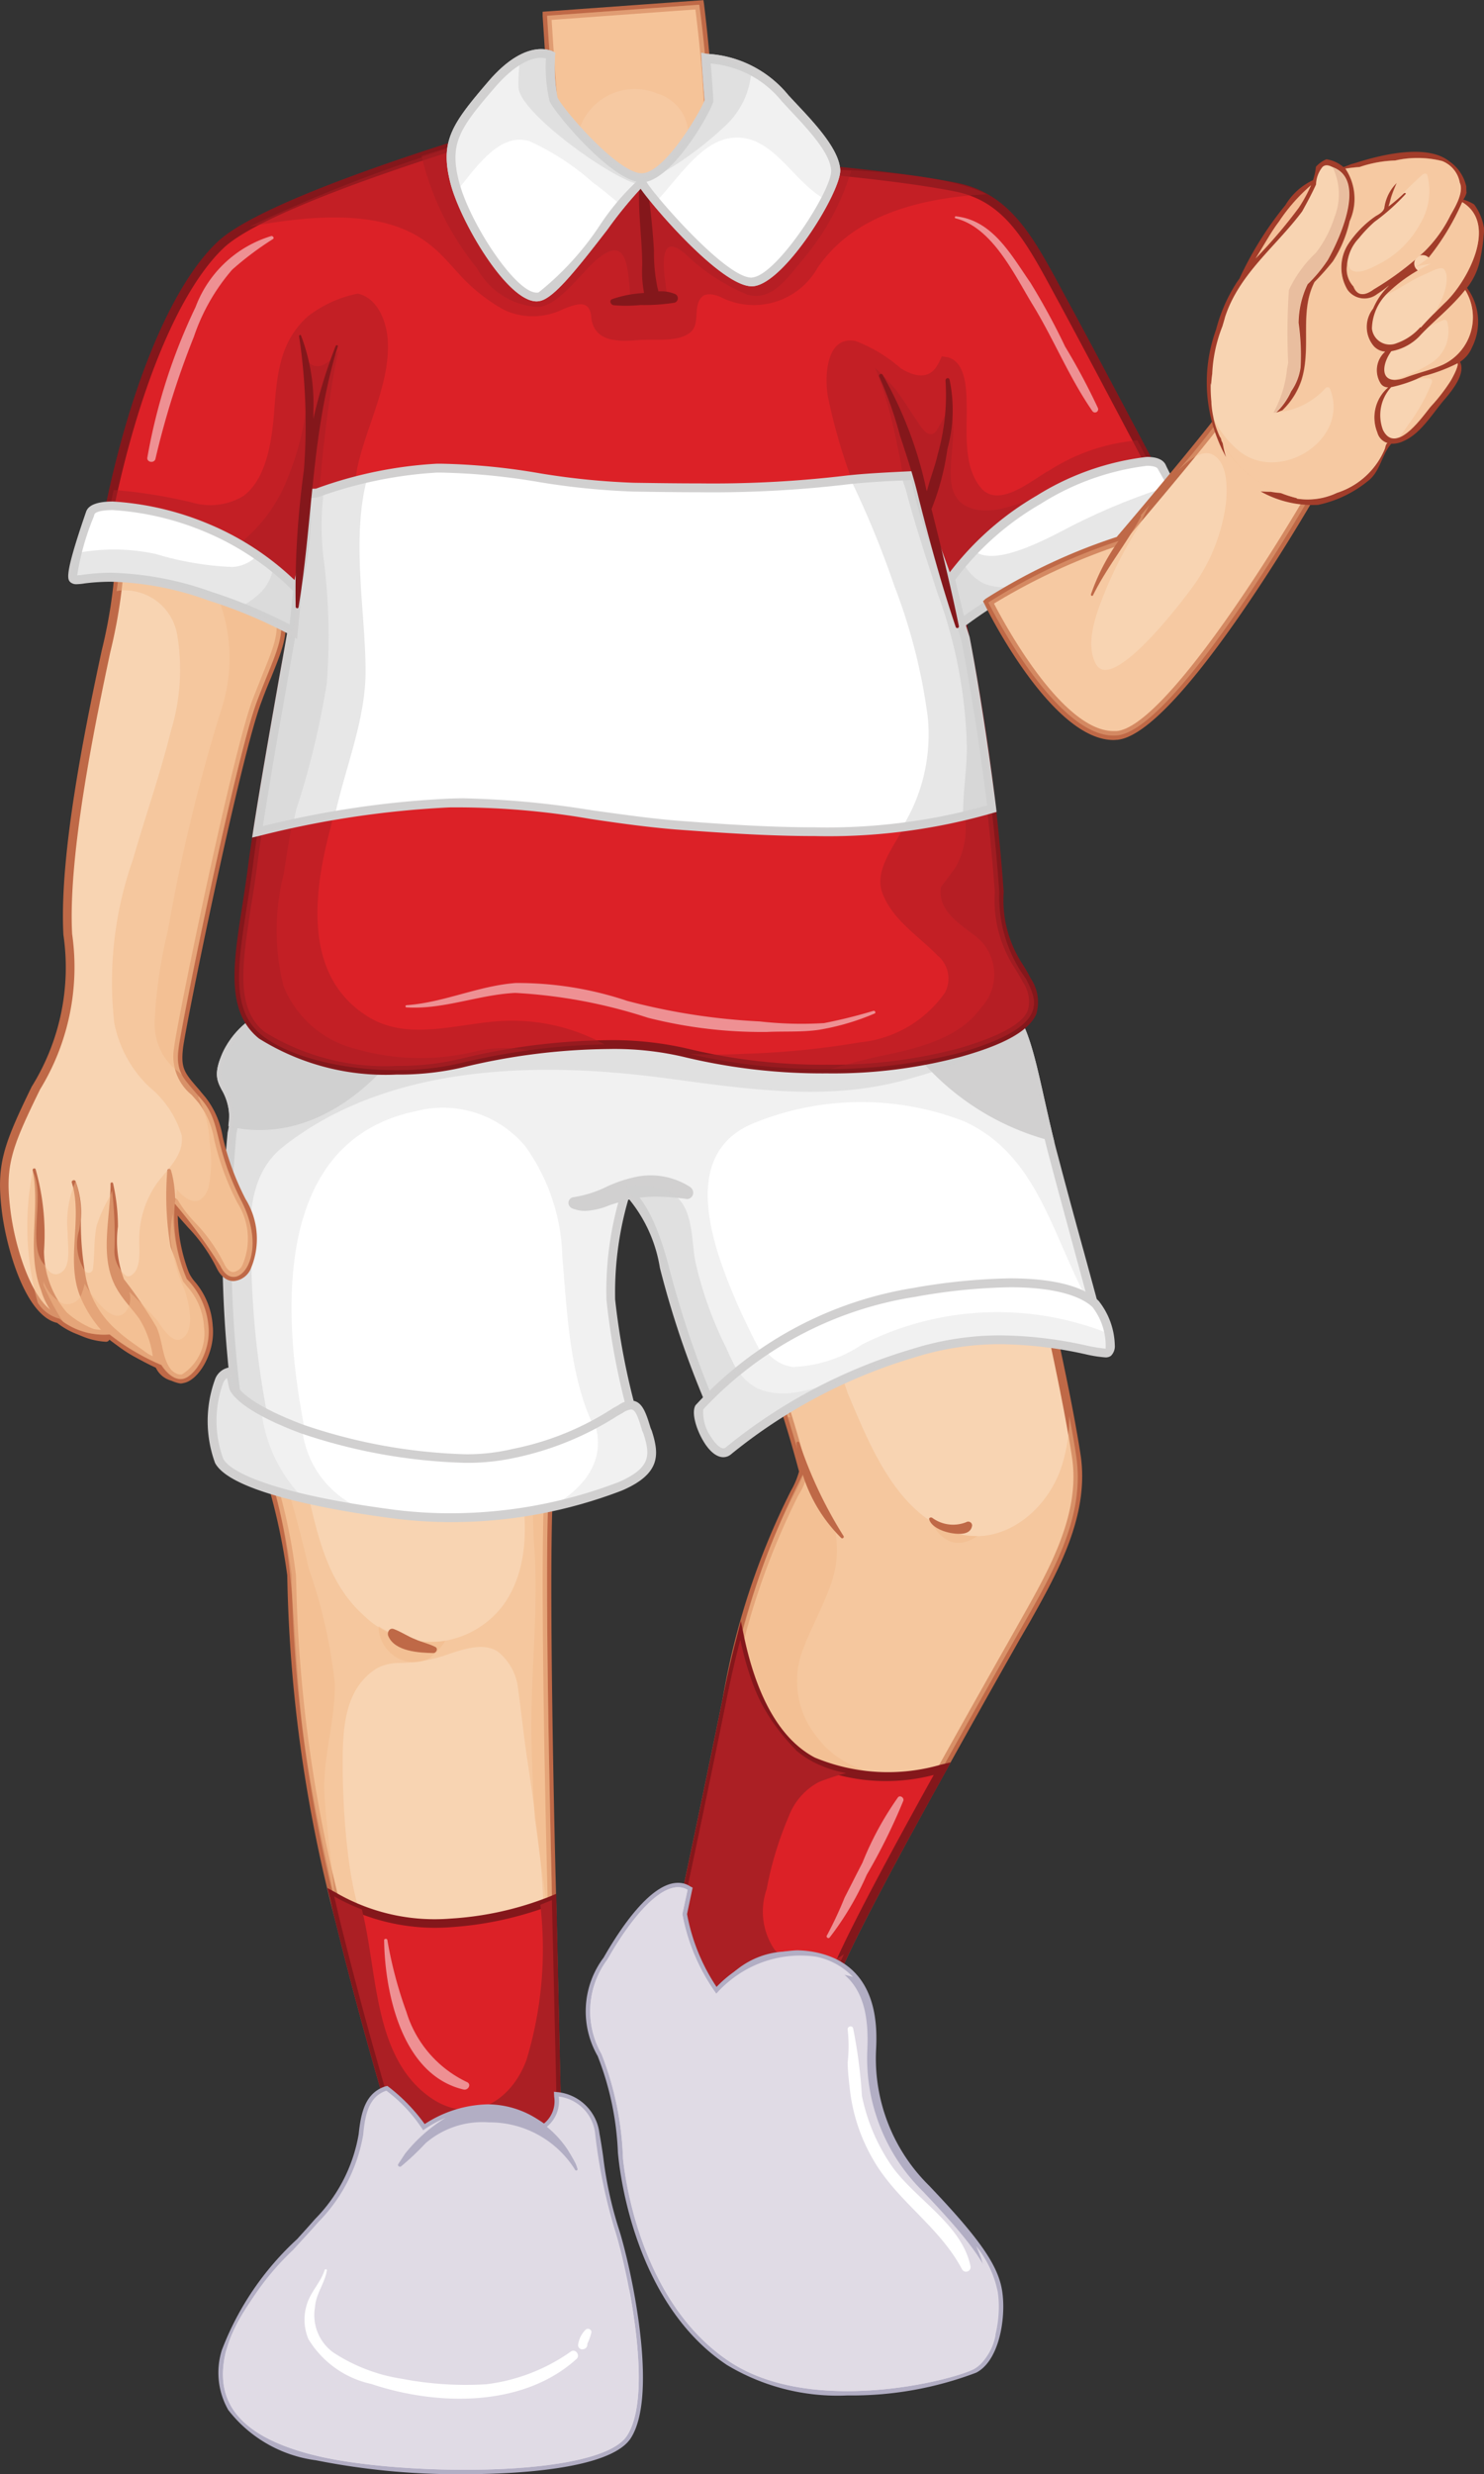 <svg xmlns="http://www.w3.org/2000/svg" width="51.259" height="85.383" viewBox="0 0 51.259 85.383">
    <rect x="0" y="0" width="51.259" height="85.383" fill="#333333" stroke="none"/>
    <defs>
        <style>
            .prefix__cls-1{fill:#f8d4b2}.prefix__cls-2{fill:#bf6947}.prefix__cls-17,.prefix__cls-3{fill:#f3ba8a}.prefix__cls-13,.prefix__cls-15,.prefix__cls-18,.prefix__cls-3{opacity:.5}.prefix__cls-12,.prefix__cls-13,.prefix__cls-15,.prefix__cls-17,.prefix__cls-3,.prefix__cls-6,.prefix__cls-9{mix-blend-mode:multiply;isolation:isolate}.prefix__cls-4{fill:#dc2127}.prefix__cls-5{fill:#84171b}.prefix__cls-15,.prefix__cls-6{fill:#ab1f24}.prefix__cls-7,.prefix__cls-9{fill:#e0dbe5}.prefix__cls-8{fill:#b2aec4}.prefix__cls-10,.prefix__cls-18{fill:#fff}.prefix__cls-11,.prefix__cls-12,.prefix__cls-13{fill:#d1d0d0}.prefix__cls-12{opacity:.3}.prefix__cls-17{opacity:.4}
        </style>
    </defs>
    <g id="prefix__Group_3612" data-name="Group 3612" transform="translate(-8145.027 -9684.452)">
        <g id="prefix__Group_3608" data-name="Group 3608" transform="translate(8145.027 9684.452)">
            <g id="prefix__Group_3589" data-name="Group 3589" transform="translate(7.55 43.005)">
                <g id="prefix__Group_3583" data-name="Group 3583" transform="translate(15.549)">
                    <path id="prefix__Path_9331" d="M8199.987 9783.713a52.54 52.54 0 0 1 1.741 5.252c-.028.554-1.47 2.042-2.658 7.87s-1.85 8.787-1.85 8.787a3.882 3.882 0 0 0 1.47 3.032c1.511 1.108 3.314-.242 4.141-2.375s5.6-10.5 6.576-12.212 2.043-3.614 1.736-5.633-1.025-5.136-1.025-5.136a8.766 8.766 0 0 0-5.028-1.962c-2.79-.022-5.103 2.377-5.103 2.377z" class="prefix__cls-1" data-name="Path 9331" transform="translate(-8197.068 -9781.182)"/>
                    <path id="prefix__Path_9332" d="M8199.646 9809.009a2 2 0 0 1-1.232-.426 4.029 4.029 0 0 1-1.534-3.16c.014-.058.682-3.056 1.86-8.811a25.4 25.4 0 0 1 2.357-7.177 2.855 2.855 0 0 0 .283-.669 44.385 44.385 0 0 0-1.728-5.194l-.035-.086.07-.07a8.175 8.175 0 0 1 5.175-2.427h.049a8.835 8.835 0 0 1 5.124 2.007l.035.028.011.046c.01.034.726 3.154 1.028 5.149.3 2.069-.791 4.018-1.754 5.731l-.349.6c-1.353 2.388-5.472 9.664-6.227 11.584-.679 1.757-1.904 2.875-3.133 2.875zm-2.47-3.551a3.824 3.824 0 0 0 1.409 2.883 1.812 1.812 0 0 0 1.061.368c1.081 0 2.232-1.071 2.853-2.681.761-1.948 4.747-8.976 6.246-11.623l.341-.605c.942-1.671 2.018-3.569 1.722-5.529-.281-1.85-.912-4.671-1.008-5.079a8.642 8.642 0 0 0-4.9-1.9h-.039a7.839 7.839 0 0 0-4.89 2.271 43.477 43.477 0 0 1 1.712 5.213 2.261 2.261 0 0 1-.319.795 25.352 25.352 0 0 0-2.336 7.1c-1.172 5.761-1.844 8.758-1.854 8.787z" class="prefix__cls-2" data-name="Path 9332" transform="translate(-8196.879 -9780.989)"/>
                </g>
                <path id="prefix__Path_9333" d="M8211.144 9790.092c-.061-.426-.144-.9-.241-1.388a5.515 5.515 0 0 1-.3 1.845c-.589 1.625-2.31 2.854-4.022 2.045-1.775-.835-2.605-2.984-3.329-4.675a12.182 12.182 0 0 0-1.685-3.361c-.1-.08-.2-.161-.3-.23a9.164 9.164 0 0 0-1.275 1.044 52.456 52.456 0 0 1 1.741 5.252c-.028.553-1.47 2.041-2.658 7.871s-1.85 8.785-1.85 8.785a3.882 3.882 0 0 0 1.47 3.032c1.511 1.108 3.314-.241 4.141-2.374s5.6-10.5 6.576-12.212 2.038-3.615 1.732-5.634z" class="prefix__cls-3" data-name="Path 9333" transform="translate(-8181.52 -9782.84)"/>
                <path id="prefix__Path_9334" d="M8203.724 9808.787a3.151 3.151 0 0 1-1.517-1.084 3.047 3.047 0 0 1-.541-2.938c.291-.809.734-1.569 1.011-2.376a3.517 3.517 0 0 0-.02-2.4c-.324-.468-.659-.929-.937-1.406a28.164 28.164 0 0 0-2.65 7.817c-1.185 5.829-1.85 8.786-1.85 8.786a3.882 3.882 0 0 0 1.47 3.032c1.511 1.107 3.314-.241 4.141-2.374.438-1.125 1.982-4 3.487-6.712a3.5 3.5 0 0 1-2.594-.345z" class="prefix__cls-3" data-name="Path 9334" transform="translate(-8181.52 -9790.743)"/>
                <path id="prefix__Path_9335" d="M8218.809 9802.8a2.58 2.58 0 0 1-1.158-.243 3.583 3.583 0 0 1-.457-.265c.451.88 1.068.887 1.615.508z" class="prefix__cls-3" data-name="Path 9335" transform="translate(-8192.595 -9792.801)"/>
                <path id="prefix__Path_9336" d="M8218.35 9802.17a1.219 1.219 0 0 1-1.17-.145c-.044-.034-.128-.012-.111.052.089.283.521.433.783.474s.656.063.7-.267a.134.134 0 0 0-.202-.114z" class="prefix__cls-2" data-name="Path 9336" transform="translate(-8192.524 -9792.646)"/>
                <path id="prefix__Path_9337" d="M8208.413 9799.389a14.844 14.844 0 0 1-1.524-3.217c-.028-.063-.11-.046-.1.018a5.274 5.274 0 0 0 1.548 3.269c.043.034.106-.024.076-.07z" class="prefix__cls-2" data-name="Path 9337" transform="translate(-8186.826 -9789.386)"/>
                <g id="prefix__Group_3584" data-name="Group 3584" transform="translate(15.549 12.938)">
                    <path id="prefix__Path_9338" d="M8202.032 9815.69c-1.422-.76-2.137-2.541-2.487-4.186-.162.623-.321 1.3-.475 2.059-1.185 5.829-1.85 8.787-1.85 8.787a3.882 3.882 0 0 0 1.47 3.032c1.511 1.106 3.314-.242 4.141-2.375.458-1.177 2.115-4.25 3.675-7.062a6.806 6.806 0 0 1-4.474-.255z" class="prefix__cls-4" data-name="Path 9338" transform="translate(-8197.068 -9810.848)"/>
                    <path id="prefix__Path_9339" d="M8199.646 9825.113a2.027 2.027 0 0 1-1.232-.426 4.03 4.03 0 0 1-1.534-3.161c.014-.057.682-3.055 1.86-8.81.143-.72.3-1.417.47-2.058l.16-.629.13.629c.458 2.087 1.272 3.472 2.422 4.081a6.571 6.571 0 0 0 4.367.243l.33-.075-.163.3c-2.066 3.714-3.3 6.077-3.675 7.035-.681 1.758-1.906 2.871-3.135 2.871zm-2.47-3.552a3.824 3.824 0 0 0 1.409 2.883 1.806 1.806 0 0 0 1.061.369c1.081 0 2.232-1.071 2.853-2.681.365-.939 1.551-3.229 3.533-6.792a6.551 6.551 0 0 1-4.256-.328 5.555 5.555 0 0 1-2.42-3.685c-.119.473-.221.951-.326 1.447-1.172 5.76-1.844 8.758-1.854 8.786z" class="prefix__cls-5" data-name="Path 9339" transform="translate(-8196.879 -9810.03)"/>
                </g>
                <path id="prefix__Path_9340" d="M8200.737 9822.206a2.334 2.334 0 0 1-.285-2.109 11.9 11.9 0 0 1 .764-2.514 2.227 2.227 0 0 1 1.033-1.177 7.707 7.707 0 0 1 .95-.312 4.065 4.065 0 0 1-1.167-.4c-1.422-.76-2.137-2.541-2.487-4.186-.162.623-.321 1.3-.475 2.059-1.185 5.829-1.85 8.787-1.85 8.787a3.882 3.882 0 0 0 1.47 3.032c1.511 1.106 3.314-.242 4.141-2.375.068-.174.167-.408.29-.669a1.829 1.829 0 0 1-2.384-.136z" class="prefix__cls-6" data-name="Path 9340" transform="translate(-8181.52 -9797.91)"/>
                <path id="prefix__Path_9341" d="M8198.552 9824.039c-.66-.6-.464-1.8-.207-2.732.3-1.072.456-2.19.781-3.264a5.5 5.5 0 0 1 1.242-2.5 1.093 1.093 0 0 1 1.1-.243 6.842 6.842 0 0 1-1.928-3.8c-.162.623-.321 1.3-.475 2.059-1.185 5.829-1.85 8.787-1.85 8.787a3.979 3.979 0 0 0 1.2 2.825 2.584 2.584 0 0 1 .137-1.132z" class="prefix__cls-6" data-name="Path 9341" transform="translate(-8181.52 -9797.91)"/>
                <g id="prefix__Group_3585" data-name="Group 3585" transform="translate(12.68 21.967)">
                    <path id="prefix__Path_9342" d="M8195.144 9834.316a3.854 3.854 0 0 1 3.434-1.281c1.977.439 1.977 2.291 1.928 3.26a6.385 6.385 0 0 0 1.871 4.744c1.755 1.828 2.366 2.715 2.49 3.58s-.1 2.266-.813 2.641-5.589 1.648-8.461-.254-3.547-5.787-3.674-7.01a10.824 10.824 0 0 0-.741-3.6 2.976 2.976 0 0 1 .2-3.258c.837-1.475 1.988-2.869 2.772-2.41l-.181.838a6.8 6.8 0 0 0 1.175 2.75z" class="prefix__cls-7" data-name="Path 9342" transform="translate(-8190.63 -9830.487)"/>
                    <path id="prefix__Path_9343" d="M8199.475 9847.992a7.419 7.419 0 0 1-4.155-1.049c-3.067-2.036-3.654-6.291-3.747-7.12l-.021-.2a10.2 10.2 0 0 0-.7-3.343 3.092 3.092 0 0 1 .207-3.4c.551-.964 1.611-2.578 2.568-2.578a.75.75 0 0 1 .41.116l.095.051-.193.911a6.731 6.731 0 0 0 1.019 2.514 4.091 4.091 0 0 1 2.775-1.263 3.37 3.37 0 0 1 .68.075c2.206.473 2.088 2.682 2.053 3.407a6.157 6.157 0 0 0 1.831 4.636c1.754 1.84 2.4 2.762 2.531 3.666s-.1 2.377-.9 2.791a12.118 12.118 0 0 1-4.453.786zm-5.848-17.39c-.57 0-1.457.93-2.3 2.428a2.8 2.8 0 0 0-.2 3.1 10.686 10.686 0 0 1 .735 3.46l.015.194c.089.814.656 4.937 3.621 6.908a7.145 7.145 0 0 0 3.981.992 12.1 12.1 0 0 0 4.313-.75c.636-.335.858-1.673.74-2.485-.124-.836-.74-1.712-2.447-3.5a6.453 6.453 0 0 1-1.92-4.861c.054-1.147-.064-2.715-1.819-3.09a2.688 2.688 0 0 0-.608-.074 3.953 3.953 0 0 0-2.67 1.291l-.117.144-.113-.149a6.848 6.848 0 0 1-1.205-2.809v-.028l.159-.755a1.05 1.05 0 0 0-.165-.018z" class="prefix__cls-8" data-name="Path 9343" transform="translate(-8190.438 -9830.298)"/>
                </g>
                <path id="prefix__Path_9344" d="M8195.979 9849.138c-3.038-2.024-3.038-7.086-3.793-9.312a17.532 17.532 0 0 0-1.062-2.421 2.791 2.791 0 0 0 .056 2.744 10.813 10.813 0 0 1 .74 3.6c.128 1.223.813 5.108 3.676 7.011s7.756.641 8.462.254a1.44 1.44 0 0 0 .6-.777 11.66 11.66 0 0 1-8.679-1.099z" class="prefix__cls-8" data-name="Path 9344" transform="translate(-8177.954 -9812.272)"/>
                <g id="prefix__Group_3586" data-name="Group 3586" transform="translate(1.325 5.621)">
                    <path id="prefix__Path_9345" d="M8165.353 9795.272a20.7 20.7 0 0 1 1.021 4.249 48.934 48.934 0 0 0 1.663 11.936c1.666 6.728 3.266 11.185 3.266 11.185l4.322-.167s-.174-8.228-.271-12.385c-.1-4.14-.276-12.943-.041-14.1s-2.684-1.735-4.967-2.007-4.993 1.289-4.993 1.289z" class="prefix__cls-1" data-name="Path 9345" transform="translate(-8165.173 -9793.796)"/>
                    <path id="prefix__Path_9346" d="M8170.975 9822.607l-.033-.1c-.021-.041-1.624-4.537-3.272-11.2a49.942 49.942 0 0 1-1.666-11.665l-.007-.3a21.436 21.436 0 0 0-1.006-4.2l-.04-.12.1-.058a10.617 10.617 0 0 1 4.52-1.35 3.861 3.861 0 0 1 .576.035c2.782.334 4.445.853 4.938 1.539a.769.769 0 0 1 .152.646c-.2.991-.112 8.2.034 14.074.105 4.1.272 12.3.277 12.378v.151zm-5.658-27.455a19.235 19.235 0 0 1 .98 4.18l.011.3a49.04 49.04 0 0 0 1.658 11.593c1.5 6.089 2.976 10.361 3.225 11.071l4.051-.156c-.021-1.136-.173-8.436-.265-12.229-.055-2.132-.3-12.838-.034-14.143a.483.483 0 0 0-.095-.4c-.431-.611-2.116-1.108-4.731-1.43-.172-.012-.36-.025-.542-.025a10.361 10.361 0 0 0-4.258 1.239z" class="prefix__cls-2" data-name="Path 9346" transform="translate(-8164.951 -9793.606)"/>
                </g>
                <path id="prefix__Path_9347" d="M8175.353 9811.034c-.1-4.14-.276-12.943-.041-14.1.11-.542-.478-.962-1.372-1.28.091.347.179.7.242 1.056.306 1.574.493 3.4-.492 4.786a3.21 3.21 0 0 1-4.78.409c-1.753-1.534-1.726-3.938-2.468-5.991a.12.12 0 0 1 .056-.155.547.547 0 0 1-.062-.063c-.65.282-1.083.524-1.083.524a20.7 20.7 0 0 1 1.021 4.249 48.929 48.929 0 0 0 1.663 11.936c1.666 6.728 3.266 11.185 3.266 11.185l4.322-.167s-.175-8.232-.272-12.389zm-.539 5.3c.158.116.014.381-.153.271-.009-.012-.009-.012-.014-.012a11.967 11.967 0 0 1-.449 1.4c-.07.185-.36.1-.292-.075a10.425 10.425 0 0 0 .47-1.521c-1.1-.784-2.142-1.648-3.3-2.354-2 .434-2.537-2.3-2.732-3.746a26.2 26.2 0 0 1-.208-3.183c-.006-1.229.015-2.716 1.194-3.436a1.624 1.624 0 0 1 .761-.175 5.334 5.334 0 0 0 1.493-.234c.533-.174 1.393-.537 1.935-.14a1.909 1.909 0 0 1 .681 1.32c.117.825.2 1.655.325 2.474.449 3 .889 6.227.229 9.242a.648.648 0 0 0-.007.121c.018.014.037.041.066.047z" class="prefix__cls-3" data-name="Path 9347" transform="translate(-8163.849 -9789.119)"/>
                <path id="prefix__Path_9348" d="M8185.949 9799.465c.2 2.33-.138 4.746-.074 7.058.02.848.055 1.706.11 2.554.132.946.256 1.9.395 2.849a1.766 1.766 0 0 1 .028.2c.056.063.118.121.182.185-.015-.382-.023-.727-.023-1.062-.1-4.14-.276-12.944-.04-14.1.1-.45-.3-.818-.95-1.106a13.367 13.367 0 0 1 .348 2.79c.01.212.02.419.024.632z" class="prefix__cls-3" data-name="Path 9348" transform="translate(-8175.063 -9789.336)"/>
                <path id="prefix__Path_9349" d="M8178.371 9847.155a8.663 8.663 0 0 1-3.37-1.58 5.381 5.381 0 0 1-.479-.536c1.061 3.689 1.864 5.934 1.864 5.934l4.322-.167-.062-2.849c-.756-.271-1.511-.557-2.275-.802z" class="prefix__cls-3" data-name="Path 9349" transform="translate(-8168.933 -9816.506)"/>
                <path id="prefix__Path_9350" d="M8167.69 9809.479c-.035-.287-.055-.57-.075-.853-.093-1.32.366-2.6.353-3.915a17.4 17.4 0 0 0-.895-3.962 43.743 43.743 0 0 0-1.185-4.231c-.764-.027-.05 1.292.055 1.7a19.752 19.752 0 0 1 .424 2.237c.257 2.116.262 4.255.567 6.371.248 1.765.638 3.506 1.018 5.235-.06-.861-.178-1.723-.262-2.582z" class="prefix__cls-3" data-name="Path 9350" transform="translate(-8163.952 -9789.6)"/>
                <path id="prefix__Path_9351" d="M8174.751 9811.314a1.178 1.178 0 0 0 1.361.25 2.334 2.334 0 0 0 .582-.623 3.418 3.418 0 0 1-2.31-.5 1.208 1.208 0 0 0 .367.873z" class="prefix__cls-3" data-name="Path 9351" transform="translate(-8168.857 -9797.323)"/>
                <g id="prefix__Group_3587" data-name="Group 3587" transform="translate(3.759 22.139)">
                    <path id="prefix__Path_9352" d="M8170.93 9831.358c.068.276.129.554.2.843 1.667 6.728 3.267 11.185 3.267 11.185l4.322-.168s-.16-7.431-.264-11.732a10.9 10.9 0 0 1-3.473.778 7.044 7.044 0 0 1-4.052-.906z" class="prefix__cls-4" data-name="Path 9352" transform="translate(-8170.7 -9831.059)"/>
                    <path id="prefix__Path_9353" d="M8174 9843.168l-.034-.1c-.021-.042-1.623-4.538-3.271-11.2-.064-.242-.119-.473-.167-.7l-.119-.473.306.167a6.8 6.8 0 0 0 3.961.889 11.064 11.064 0 0 0 3.434-.767l.207-.087.006.225c.1 4.3.256 11.728.256 11.728v.15zm-3.133-11.89l.123.509c1.5 6.089 2.976 10.36 3.226 11.069l4.05-.155c-.014-1.05-.152-7.4-.241-11.363a11.984 11.984 0 0 1-3.329.709 7.115 7.115 0 0 1-3.824-.769z" class="prefix__cls-5" data-name="Path 9353" transform="translate(-8170.413 -9830.686)"/>
                </g>
                <path id="prefix__Path_9354" d="M8178.454 9831.485c-.126.053-.266.11-.4.162a13.178 13.178 0 0 1-.478 5.356c-.527 1.435-1.92 2.283-3.335 1.285-1.963-1.39-1.8-4.3-2.35-6.481a6.812 6.812 0 0 1-.957-.449c.068.276.129.554.2.843 1.667 6.728 3.267 11.185 3.267 11.185l4.322-.168s-.166-7.431-.269-11.733z" class="prefix__cls-6" data-name="Path 9354" transform="translate(-8166.941 -9808.919)"/>
                <path id="prefix__Path_9355" d="M8176.73 9811.249c-.221-.109-.467-.161-.686-.26-.259-.1-.487-.26-.738-.352-.149-.057-.241.115-.193.236.218.542 1.075.582 1.555.593.111.001.182-.166.062-.217z" class="prefix__cls-2" data-name="Path 9355" transform="translate(-8169.253 -9797.424)"/>
                <g id="prefix__Group_3588" data-name="Group 3588" transform="translate(0 28.978)">
                    <path id="prefix__Path_9356" d="M8169.231 9847.777a3.49 3.49 0 0 1 4.155-.051s.554-.2.527-1.113a1.443 1.443 0 0 1 1.259 1.286 18.764 18.764 0 0 0 .666 3.269c.375 1.142 1.416 5.7.424 7.16s-7.844 1.366-10.7.687-3.543-2-3.143-3.616 2.1-3.216 3.19-4.456a5.649 5.649 0 0 0 1.546-3.009c.068-.715.2-1.32.8-1.522a5.219 5.219 0 0 1 1.276 1.365z" class="prefix__cls-7" data-name="Path 9356" transform="translate(-8162.164 -9846.244)"/>
                    <path id="prefix__Path_9357" d="M8170.5 9859.436a24.974 24.974 0 0 1-5.16-.479 4.582 4.582 0 0 1-3.029-1.735 2.6 2.6 0 0 1-.222-2.069 10.065 10.065 0 0 1 2.6-3.829c.212-.235.425-.468.618-.691a5.477 5.477 0 0 0 1.507-2.924c.076-.709.208-1.418.914-1.653l.078-.018.061.046a6.153 6.153 0 0 1 1.228 1.27 4.134 4.134 0 0 1 2.171-.681 3.2 3.2 0 0 1 1.943.667.986.986 0 0 0 .359-.928l-.009-.172.173.017a1.625 1.625 0 0 1 1.4 1.419q.075.415.128.8a13.5 13.5 0 0 0 .524 2.444c.389 1.164 1.436 5.765.418 7.292-.75 1.101-4.238 1.224-5.702 1.224zm-2.747-13.06c-.431.179-.554.622-.632 1.361a5.749 5.749 0 0 1-1.579 3.1c-.2.225-.41.455-.632.691a9.989 9.989 0 0 0-2.525 3.7 2.3 2.3 0 0 0 .188 1.834 4.328 4.328 0 0 0 2.836 1.6 24.333 24.333 0 0 0 5.092.484c2.912 0 5-.427 5.451-1.107.949-1.407-.083-5.933-.452-7.028a14.464 14.464 0 0 1-.533-2.492c-.041-.246-.076-.518-.125-.788a1.346 1.346 0 0 0-.962-1.142 1.173 1.173 0 0 1-.631 1.084l-.084.023-.064-.052a2.889 2.889 0 0 0-1.83-.67 3.907 3.907 0 0 0-2.13.722l-.153.114-.074-.173a4.872 4.872 0 0 0-1.162-1.261z" class="prefix__cls-8" data-name="Path 9357" transform="translate(-8161.976 -9846.036)"/>
                </g>
                <path id="prefix__Path_9358" d="M8165.512 9867.855a4.244 4.244 0 0 1-2.837-2.86 4.556 4.556 0 0 0-.256.709c-.4 1.615.285 2.93 3.143 3.615s9.717.783 10.7-.686a3.54 3.54 0 0 0 .415-1.886c-1.766 1.816-8.529 1.726-11.165 1.108z" class="prefix__cls-8" data-name="Path 9358" transform="translate(-8162.164 -9827.572)"/>
                <path id="prefix__Path_9359" d="M8179.472 9847.817a4.588 4.588 0 0 0-2.322.4 3.361 3.361 0 0 0-1.27 1.487.071.071 0 0 0 .1.092 9.14 9.14 0 0 0 .848-.8 3 3 0 0 1 2.191-.721 3.477 3.477 0 0 1 2.975 1.638.045.045 0 0 0 .084-.029 2.926 2.926 0 0 0-2.606-2.067z" class="prefix__cls-8" data-name="Path 9359" transform="translate(-8169.679 -9818.038)"/>
                <path id="prefix__Path_9360" d="M8203.425 9835.669a2.847 2.847 0 0 0-3.655 2.611c.009.08.118.1.138.029a3.2 3.2 0 0 1 1.437-2 5.55 5.55 0 0 1 2.081-.571c.019-.001.033-.051-.001-.069z" class="prefix__cls-8" data-name="Path 9360" transform="translate(-8182.931 -9811.212)"/>
                <path id="prefix__Path_9361" d="M8204.866 9844.619a3.642 3.642 0 0 0-.749-1.592c.483 1.043.567 2.111-.963 2.313a7.187 7.187 0 0 1-6.9-3.367c-1.22-1.9-1.935-5.783.34-7.523a3.541 3.541 0 0 1 3.267-.711 2.413 2.413 0 0 0-1.282-.7 3.854 3.854 0 0 0-3.434 1.281 6.8 6.8 0 0 1-1.174-2.75l.181-.838c-.784-.459-1.935.936-2.772 2.41a2.976 2.976 0 0 0-.2 3.258 10.824 10.824 0 0 1 .741 3.6c.127 1.223.813 5.107 3.674 7.01s7.756.641 8.461.254.944-1.78.81-2.645z" class="prefix__cls-9" data-name="Path 9361" transform="translate(-8177.951 -9808.521)"/>
                <path id="prefix__Path_9362" d="M8204.575 9846.205a7.327 7.327 0 0 1-3.85.2c-2.578-.381-5-1.787-5.859-4.359-.777-2.275-1.061-5.627.366-7.725a3.281 3.281 0 0 1 .325-.4 3.334 3.334 0 0 0-.414.4 6.8 6.8 0 0 1-1.174-2.75l.181-.838c-.784-.459-1.935.936-2.772 2.41a2.976 2.976 0 0 0-.2 3.258 10.824 10.824 0 0 1 .741 3.6c.127 1.223.813 5.107 3.674 7.01s7.756.641 8.461.254a1.77 1.77 0 0 0 .735-1.182c-.069.034-.143.081-.214.122z" class="prefix__cls-9" data-name="Path 9362" transform="translate(-8177.951 -9808.521)"/>
                <path id="prefix__Path_9363" d="M8175.838 9851.168a18.764 18.764 0 0 1-.666-3.269 1.443 1.443 0 0 0-1.259-1.286 1.14 1.14 0 0 1-.411 1.043 3.606 3.606 0 0 1 .714.784 8.3 8.3 0 0 1 1.04 6.358c-1.471 5-15.942 2.342-8.855-3.446a16.96 16.96 0 0 0 2.2-2.761 5.37 5.37 0 0 1 1.4-1.241 4.031 4.031 0 0 0-.771.427 5.219 5.219 0 0 0-1.271-1.366c-.6.2-.735.808-.8 1.522a5.649 5.649 0 0 1-1.546 3.009c-1.089 1.24-2.781 2.832-3.19 4.456s.285 2.93 3.143 3.616 9.717.784 10.7-.687-.053-6.017-.428-7.159z" class="prefix__cls-9" data-name="Path 9363" transform="translate(-8162.164 -9817.267)"/>
                <path id="prefix__Path_9364" d="M8176.34 9860.067a4.145 4.145 0 0 1-.778 3.09c-1.3 1.476-4.237 1.822-6.187 1.748-1.983-.077-4.8-.542-5.68-2.428-.567-1.194.479-2.687 1.032-3.708a9.128 9.128 0 0 0-2.309 3.482c-.4 1.614.285 2.93 3.143 3.615s9.717.783 10.7-.686c.662-.98.416-3.315.079-5.113z" class="prefix__cls-9" data-name="Path 9364" transform="translate(-8162.164 -9824.119)"/>
            </g>
            <g id="prefix__Group_3596" data-name="Group 3596" transform="translate(7.175 32.956)">
                <path id="prefix__Path_9365" d="M8205.065 9791.135c.16.455.325.934.479 1.39a.139.139 0 0 1 .084-.006q-.303-.685-.563-1.384z" class="prefix__cls-3" data-name="Path 9365" transform="translate(-8185.495 -9776.565)"/>
                <g id="prefix__Group_3590" data-name="Group 3590" transform="translate(.316)">
                    <path id="prefix__Path_9366" d="M8165.9 9760.53a3.048 3.048 0 0 0-3.528 1.516c-.6 1.332.43.825.182 2.722a42.134 42.134 0 0 0 .173 9.369l.075.877a14.041 14.041 0 0 0 8.357 2.028c5.026-.3 5.408-1.948 5.408-1.948a25.386 25.386 0 0 1-.935-4.583 11.565 11.565 0 0 1 .532-3.713s.682.172 1.318 2.571a31.823 31.823 0 0 0 1.914 5.471s1.929-2.785 6.685-3.674 6.354.2 6.429.33-.839-3.108-1.568-5.87-.885-4.958-1.948-5.361-8.1-.985-12.475-1.441-8.652 2.018-10.619 1.706z" class="prefix__cls-10" data-name="Path 9366" transform="translate(-8162.033 -9758.617)"/>
                    <path id="prefix__Path_9367" d="M8170.065 9777.03a14.225 14.225 0 0 1-7.532-2.075l-.061-.035-.078-.963a42.286 42.286 0 0 1-.179-9.4 1.991 1.991 0 0 0-.2-1.465c-.187-.351-.277-.6.034-1.3a2.943 2.943 0 0 1 2.877-1.671 5.791 5.791 0 0 1 .819.067 2.267 2.267 0 0 0 .354.023 13.1 13.1 0 0 0 3.078-.668 21.89 21.89 0 0 1 6.048-1.118c.387 0 .762.017 1.122.051 1.075.115 2.317.237 3.581.352a83.082 83.082 0 0 1 8.93 1.1c.868.329 1.159 1.644 1.568 3.471.133.6.285 1.286.479 2 .291 1.106.611 2.283.889 3.286.721 2.635.721 2.635.656 2.722l-.046.063-.161-.006-.05-.074a5.131 5.131 0 0 0-2.96-.6 18.4 18.4 0 0 0-3.306.34c-4.635.864-6.57 3.573-6.583 3.608l-.116.167-.134-.161a32.242 32.242 0 0 1-1.948-5.517 4.958 4.958 0 0 0-1.082-2.388 11.534 11.534 0 0 0-.463 3.482 24.673 24.673 0 0 0 .933 4.543v.075c-.02.069-.463 1.759-5.554 2.064-.303.027-.617.027-.915.027zm-7.3-2.283a14.055 14.055 0 0 0 7.3 1.983c.292 0 .6-.012.894-.028 4.42-.265 5.175-1.568 5.264-1.8a24.7 24.7 0 0 1-.922-4.572 11.441 11.441 0 0 1 .533-3.775l.049-.14.134.047c.074.023.789.272 1.429 2.688a34.618 34.618 0 0 0 1.8 5.229 11.052 11.052 0 0 1 6.627-3.54 18.064 18.064 0 0 1 3.364-.345 6.778 6.778 0 0 1 2.865.488c-.128-.461-.354-1.319-.6-2.207-.27-1.009-.6-2.2-.887-3.292-.193-.715-.346-1.408-.479-2.013-.39-1.729-.666-2.976-1.381-3.252a86.355 86.355 0 0 0-8.856-1.077c-1.276-.121-2.511-.244-3.585-.353-.347-.034-.712-.059-1.088-.059a21.615 21.615 0 0 0-5.958 1.113 13.249 13.249 0 0 1-3.168.682 2.136 2.136 0 0 1-.4-.03 4.631 4.631 0 0 0-.77-.068 2.665 2.665 0 0 0-2.6 1.5c-.271.605-.187.762-.049 1.021a2.23 2.23 0 0 1 .237 1.654 42.3 42.3 0 0 0 .181 9.323z" class="prefix__cls-11" data-name="Path 9367" transform="translate(-8161.844 -9758.432)"/>
                </g>
                <g id="prefix__Group_3591" data-name="Group 3591" transform="translate(23.017 .87)">
                    <path id="prefix__Path_9368" d="M8219.087 9765.963c-.571-2.389-.793-4.222-1.75-4.585a27.453 27.453 0 0 0-4.048-.6 8.819 8.819 0 0 0 5.798 5.185z" class="prefix__cls-11" data-name="Path 9368" transform="translate(-8213.072 -9760.601)"/>
                    <path id="prefix__Path_9369" d="M8219.031 9765.977l-.258-.086a8.919 8.919 0 0 1-5.9-5.281l-.07-.225.237.028a25.374 25.374 0 0 1 4.076.605c.867.329 1.159 1.644 1.568 3.471.089.386.182.8.284 1.229zm-5.784-5.24a8.656 8.656 0 0 0 5.361 4.785c-.076-.335-.151-.656-.216-.963-.389-1.735-.665-2.98-1.38-3.257a25.275 25.275 0 0 0-3.765-.566z" class="prefix__cls-11" data-name="Path 9369" transform="translate(-8212.803 -9760.385)"/>
                </g>
                <g id="prefix__Group_3592" data-name="Group 3592" transform="translate(.316 1.037)">
                    <path id="prefix__Path_9370" d="M8162.592 9765.813c2.474.559 4.825-1.2 6.1-3.3.242-.391.45-.795.651-1.2a9.479 9.479 0 0 1-3.441.633 3.049 3.049 0 0 0-3.529 1.518c-.56 1.224.3.878.219 2.349z" class="prefix__cls-11" data-name="Path 9370" transform="translate(-8162.032 -9761.063)"/>
                    <path id="prefix__Path_9371" d="M8163.332 9765.764a4.444 4.444 0 0 1-.963-.1l-.128-.034.009-.126a1.7 1.7 0 0 0-.235-1.12c-.187-.352-.277-.6.034-1.3a2.943 2.943 0 0 1 2.877-1.673 5.8 5.8 0 0 1 .819.069 2.392 2.392 0 0 0 .354.023 12.686 12.686 0 0 0 3.015-.652l.326-.1-.144.311c-.23.462-.444.854-.661 1.206-1.026 1.699-2.954 3.496-5.303 3.496zm-.771-.369a4.311 4.311 0 0 0 .771.076c2.225 0 4.064-1.729 5.047-3.345.162-.265.32-.559.479-.882a8.524 8.524 0 0 1-3.162.542 4.533 4.533 0 0 0-.77-.069 2.665 2.665 0 0 0-2.6 1.5c-.271.605-.187.761-.049 1.021a2.02 2.02 0 0 1 .285 1.157z" class="prefix__cls-11" data-name="Path 9371" transform="translate(-8161.844 -9760.76)"/>
                </g>
                <g id="prefix__Group_3593" data-name="Group 3593" transform="translate(12.46 7.604)">
                    <path id="prefix__Path_9372" d="M8193.421 9776.222a2.391 2.391 0 0 0-1.706-.351c-.776.132-1.456.645-2.226.72a.044.044 0 0 0-.015.086c.508.225.992-.052 1.491-.2a5.439 5.439 0 0 1 2.421-.127c.069.016.091-.088.035-.128z" class="prefix__cls-11" data-name="Path 9372" transform="translate(-8189.292 -9775.686)"/>
                    <path id="prefix__Path_9373" d="M8189.69 9776.729a1.176 1.176 0 0 1-.468-.093.207.207 0 0 1-.116-.214.2.2 0 0 1 .181-.167 3.966 3.966 0 0 0 1.13-.358 4.585 4.585 0 0 1 1.09-.356 2.513 2.513 0 0 1 1.8.363.243.243 0 0 1 .1.253.223.223 0 0 1-.2.163 8.708 8.708 0 0 0-1.047-.082 4.244 4.244 0 0 0-1.331.2c-.1.029-.193.057-.3.092a2.449 2.449 0 0 1-.839.199zm2.252-.924a2.314 2.314 0 0 0-.386.029 4.219 4.219 0 0 0-1.021.353c-.145.051-.3.12-.45.172.118-.029.228-.068.346-.109s.207-.069.306-.1a4.854 4.854 0 0 1 1.421-.214c.188 0 .375.019.589.035a2.032 2.032 0 0 0-.805-.165z" class="prefix__cls-11" data-name="Path 9373" transform="translate(-8189.104 -9775.501)"/>
                </g>
                <path id="prefix__Path_9374" d="M8180.644 9764.393a9.838 9.838 0 0 1 7.205-.033c2.738 1.256 3.087 4.368 4.563 6.682-.257-.97-.909-3.327-1.466-5.415-.74-2.755-.885-4.958-1.948-5.361s-8.1-.985-12.475-1.441-8.656 2.019-10.619 1.707a3.048 3.048 0 0 0-3.528 1.516c-.6 1.332.43.825.182 2.722a42.134 42.134 0 0 0 .173 9.369l.075.877a11.685 11.685 0 0 0 2.531 1.222c-.075-.34-.153-.68-.223-1.015-.8-3.88-1.3-10.176 3.814-11.22a3.7 3.7 0 0 1 3.753 1.211 6.789 6.789 0 0 1 1.282 3.8c.188 2.047.249 5.241 1.8 6.937.716-.449.806-.854.806-.854a25.386 25.386 0 0 1-.935-4.583 11.565 11.565 0 0 1 .532-3.713s.682.172 1.318 2.571a31.823 31.823 0 0 0 1.914 5.471 8.122 8.122 0 0 1 1.871-1.724 23.918 23.918 0 0 1-1.274-2.491c-.85-1.963-2.036-5.203.649-6.235z" class="prefix__cls-12" data-name="Path 9374" transform="translate(-8161.716 -9758.617)"/>
                <path id="prefix__Path_9375" d="M8197.032 9781.881a13 13 0 0 1-1.062-2.963c-.147-.75-.055-1.943-.833-2.37a2.386 2.386 0 0 0-1.524-.242c-.015.006-.021.023-.035.04a1.328 1.328 0 0 1 .04.174c.168.093.736.519 1.277 2.561a31.68 31.68 0 0 0 1.914 5.47 6.926 6.926 0 0 1 1.067-1.1 10.758 10.758 0 0 1-.844-1.57z" class="prefix__cls-13" data-name="Path 9375" transform="translate(-8179.125 -9768.327)"/>
                <path id="prefix__Path_9376" d="M8163.22 9769.068c-.1-1.36-.067-2.911 1.1-3.833 3.564-2.814 8.64-2.947 12.941-2.4 2.822.364 5.65.859 8.446.121 1.066-.288 3.08-.859 4.021-1.926a1.431 1.431 0 0 0-.729-.767c-1.065-.409-8.1-.985-12.475-1.441s-8.656 2.019-10.619 1.707a3.048 3.048 0 0 0-3.528 1.516c-.6 1.332.43.825.182 2.722a42.134 42.134 0 0 0 .173 9.369l.075.877a9.947 9.947 0 0 0 1.291.709c-.058-.15-.112-.317-.16-.467a29.833 29.833 0 0 1-.718-6.187z" class="prefix__cls-13" data-name="Path 9376" transform="translate(-8161.716 -9758.617)"/>
                <g id="prefix__Group_3594" data-name="Group 3594" transform="translate(16.793 11.161)">
                    <path id="prefix__Path_9377" d="M8199.206 9788.129a12.852 12.852 0 0 1 7.44-3.973c4.555-.783 5.9.059 6.256.409s.657 1.465.423 1.674-3.231-1.1-6.729.022a18.354 18.354 0 0 0-6.373 3.36c-.504.405-1.214-1.111-1.017-1.492z" class="prefix__cls-10" data-name="Path 9377" transform="translate(-8199.021 -9783.678)"/>
                    <path id="prefix__Path_9378" d="M8199.848 9789.655c-.312 0-.569-.346-.693-.56-.235-.393-.418-.963-.271-1.228a13.007 13.007 0 0 1 7.544-4.055 20.8 20.8 0 0 1 3.33-.328c1.983 0 2.768.484 3.059.784a2.562 2.562 0 0 1 .553 1.522.466.466 0 0 1-.129.362.294.294 0 0 1-.2.059 4.425 4.425 0 0 1-.687-.109 14.218 14.218 0 0 0-2.92-.347 9.758 9.758 0 0 0-2.98.456 18.238 18.238 0 0 0-6.333 3.338.417.417 0 0 1-.273.106zm9.91-5.864a19.914 19.914 0 0 0-3.272.329 12.642 12.642 0 0 0-7.331 3.886 1.451 1.451 0 0 0 .256.934c.153.249.327.41.438.41a.133.133 0 0 0 .092-.04 18.434 18.434 0 0 1 6.419-3.385 10.1 10.1 0 0 1 3.079-.473 14.173 14.173 0 0 1 2.983.357 5.859 5.859 0 0 0 .623.1h.008a2.2 2.2 0 0 0-.452-1.431c-.208-.203-.894-.687-2.843-.687z" class="prefix__cls-11" data-name="Path 9378" transform="translate(-8198.831 -9783.485)"/>
                </g>
                <path id="prefix__Path_9379" d="M8204.836 9787.211a4.619 4.619 0 0 1-2.394.778 1.38 1.38 0 0 1-.937-.564 9.221 9.221 0 0 0-2.3 1.959c-.2.382.513 1.9 1.018 1.494a18.334 18.334 0 0 1 6.373-3.361c3.5-1.118 6.508.173 6.729-.022.1-.093.1-.357.042-.651a10.343 10.343 0 0 0-8.531.367z" class="prefix__cls-12" data-name="Path 9379" transform="translate(-8182.228 -9773.771)"/>
                <path id="prefix__Path_9380" d="M8205.177 9790.3c-1.146.363-2.65 1.239-3.878.761a1.625 1.625 0 0 1-.751-.651 6.74 6.74 0 0 0-1.342 1.274c-.2.381.513 1.9 1.018 1.493a18 18 0 0 1 5.125-2.935c-.054.017-.118.034-.172.058z" class="prefix__cls-12" data-name="Path 9380" transform="translate(-8182.228 -9776.07)"/>
                <g id="prefix__Group_3595" data-name="Group 3595" transform="translate(0 14.217)">
                    <path id="prefix__Path_9381" d="M8164.581 9792.681c1.145.432 4.909 1.418 7.317.847a10.58 10.58 0 0 0 3.684-1.539c.588-.363.687.046.934.8s.306 1.332-.942 1.867a16.294 16.294 0 0 1-7.78.97c-3.4-.434-5.7-1.125-6.074-1.84s-.363-3 .372-3.079l.118.531s.13.611 2.371 1.443z" class="prefix__cls-10" data-name="Path 9381" transform="translate(-8161.322 -9790.547)"/>
                    <path id="prefix__Path_9382" d="M8169.5 9795.7a15.874 15.874 0 0 1-1.912-.121c-1.668-.214-5.62-.83-6.2-1.92a4.209 4.209 0 0 1 .009-2.911.637.637 0 0 1 .493-.387l.139-.012.138.663s.214.559 2.281 1.332a18.9 18.9 0 0 0 5.563 1.014 6.768 6.768 0 0 0 1.663-.184 9.86 9.86 0 0 0 3.462-1.406l.18-.1a.835.835 0 0 1 .438-.161c.38 0 .514.4.678.945l.043.1c.247.785.339 1.472-1.035 2.06a16.4 16.4 0 0 1-5.94 1.088zm-7.7-4.976a.455.455 0 0 0-.129.167 3.818 3.818 0 0 0 0 2.623c.268.514 1.969 1.251 5.949 1.765a15.3 15.3 0 0 0 1.879.116 16.256 16.256 0 0 0 5.824-1.073c1.153-.5 1.09-.957.862-1.678l-.044-.1c-.138-.472-.233-.731-.386-.731a.611.611 0 0 0-.279.115l-.18.1a10.582 10.582 0 0 1-3.552 1.453 7.692 7.692 0 0 1-1.731.173 19.157 19.157 0 0 1-5.669-1.021c-2.252-.841-2.452-1.482-2.467-1.552z" class="prefix__cls-11" data-name="Path 9382" transform="translate(-8161.135 -9790.346)"/>
                </g>
                <path id="prefix__Path_9383" d="M8164.586 9792.687a.006.006 0 0 1-.006-.006c-2.24-.832-2.372-1.441-2.372-1.441l-.118-.531c-.735.076-.756 2.358-.372 3.079.332.641 2.191 1.251 4.993 1.684a3.378 3.378 0 0 1-2.125-2.785z" class="prefix__cls-12" data-name="Path 9383" transform="translate(-8161.322 -9776.329)"/>
                <path id="prefix__Path_9384" d="M8163.174 9792.058c-.888-.5-.966-.818-.966-.818l-.118-.531c-.735.076-.756 2.358-.372 3.079.242.461 1.283.905 2.892 1.28a5.165 5.165 0 0 1-1.436-3.01z" class="prefix__cls-12" data-name="Path 9384" transform="translate(-8161.322 -9776.329)"/>
                <path id="prefix__Path_9385" d="M8191.157 9794.215c-.247-.755-.345-1.164-.933-.8-.23.139-.508.329-.883.531.375 1.232-.331 2.173-1.465 2.836a13.851 13.851 0 0 0 2.339-.7c1.249-.534 1.185-1.101.942-1.867z" class="prefix__cls-12" data-name="Path 9385" transform="translate(-8175.963 -9777.755)"/>
            </g>
            <g id="prefix__Group_3598" data-name="Group 3598" transform="translate(0 18.104)">
                <g id="prefix__Group_3597" data-name="Group 3597">
                    <path id="prefix__Path_9386" d="M8149.378 9725.862a17.571 17.571 0 0 1-.5 3.794c-.557 2.635-1.47 7.039-1.312 9.772a7.95 7.95 0 0 1-1.115 5.31c-1.015 2.076-1.214 2.687-1.015 4.249s.911 3.547 1.825 3.7a2.424 2.424 0 0 0 1.746.543 7.849 7.849 0 0 0 1.79 1.056s.326.547.73.479.968-.935.888-1.8a2.627 2.627 0 0 0-.75-1.644 5.311 5.311 0 0 1-.418-2.606 19.208 19.208 0 0 1 1.577 2.156c.5 1.066 1.727-.271.734-2.226s-.68-2.681-1.366-3.494-.911-.928-.812-1.792 2-10.1 2.711-11.969 1.165-2.429.555-3.547-5.363-3.343-5.268-1.981z" class="prefix__cls-1" data-name="Path 9386" transform="translate(-8145.213 -9725.279)"/>
                    <path id="prefix__Path_9387" d="M8151.268 9754.731a1.061 1.061 0 0 1-.758-.5 8.4 8.4 0 0 1-1.738-1.038 2.6 2.6 0 0 1-1.77-.553c-1.062-.237-1.728-2.457-1.905-3.811-.2-1.615.011-2.262 1.026-4.343a7.774 7.774 0 0 0 1.095-5.24c-.153-2.831.8-7.369 1.323-9.809a17.1 17.1 0 0 0 .5-3.764.517.517 0 0 1 .127-.387.767.767 0 0 1 .588-.2c1.3 0 4.336 1.558 4.834 2.479.542.98.292 1.591-.193 2.79-.111.261-.23.555-.349.883-.706 1.845-2.6 11.076-2.7 11.935-.075.692.05.836.548 1.407.069.085.147.178.23.276a3 3 0 0 1 .594 1.361 9.206 9.206 0 0 0 .793 2.155 2.612 2.612 0 0 1 .159 2.439.706.706 0 0 1-.577.386c-.138 0-.4-.063-.588-.461a5.673 5.673 0 0 0-.992-1.4c-.123-.144-.251-.276-.346-.4a5.74 5.74 0 0 0 .43 2.087l.13.162a2.581 2.581 0 0 1 .646 1.557c.1.911-.484 1.879-1 1.971a.535.535 0 0 1-.107.018zm-2.406-1.851l.049.041a7.7 7.7 0 0 0 1.741 1.026l.055.017.035.053c.068.114.316.449.573.4a1.67 1.67 0 0 0 .758-1.644 2.255 2.255 0 0 0-.591-1.4l-.13-.167a6.112 6.112 0 0 1-.468-2.779l.044-.086.1-.011a.174.174 0 0 1 .16.1 4.039 4.039 0 0 0 .541.709 5.759 5.759 0 0 1 1.041 1.46c.089.184.2.287.316.287a.422.422 0 0 0 .314-.236 2.3 2.3 0 0 0-.167-2.145 9.315 9.315 0 0 1-.813-2.22 2.834 2.834 0 0 0-.533-1.239c-.083-.1-.167-.19-.236-.271a1.717 1.717 0 0 1-.608-1.645c.095-.858 2.009-10.141 2.71-12 .133-.34.251-.635.354-.894.479-1.183.681-1.678.217-2.525-.453-.824-3.4-2.324-4.572-2.324a.508.508 0 0 0-.36.093c-.021.018-.055.063-.04.173a17.865 17.865 0 0 1-.515 3.84c-.478 2.254-1.469 6.942-1.317 9.727a8.082 8.082 0 0 1-1.108 5.362c-1.021 2.081-1.214 2.664-1.021 4.191.207 1.613.922 3.431 1.7 3.563l.05.012.028.029a2.364 2.364 0 0 0 1.638.5z" class="prefix__cls-2" data-name="Path 9387" transform="translate(-8145.028 -9725.091)"/>
                </g>
                <path id="prefix__Path_9388" d="M8158.387 9777.874c-.257-.928-.021-1.908-.3-2.83a.065.065 0 0 0-.127.017 10.525 10.525 0 0 0 .113 2.63 8.647 8.647 0 0 0 1.158 2.167c.021.046.075.018.075-.023-.143-.715-.726-1.245-.919-1.961z" class="prefix__cls-2" data-name="Path 9388" transform="translate(-8152.182 -9752.765)"/>
                <path id="prefix__Path_9389" d="M8152.594 9782.151c-.611-.443-.479-1.111-.761-1.723a15.2 15.2 0 0 0-1.119-1.644 3.764 3.764 0 0 1-.208-1.822 6.815 6.815 0 0 0-.167-1.481.045.045 0 0 0-.089 0c0 1.229-.424 2.6.25 3.69.208.347.5.641.736.968a3.26 3.26 0 0 1 .479 1.356c-.39-.323-.833-.571-1.209-.917a3.3 3.3 0 0 1-1.1-1.811 10.386 10.386 0 0 1-.181-2.035 3.147 3.147 0 0 0-.183-1.331c-.035-.07-.158-.023-.129.052.38 1.228-.209 2.651.276 3.892a4.119 4.119 0 0 0 .8 1.262 3.071 3.071 0 0 1-1.247-.674 3.3 3.3 0 0 1-.79-2.116 8.267 8.267 0 0 0-.292-2.836.056.056 0 0 0-.1.039c.276 1.367-.236 2.8.29 4.14a2.48 2.48 0 0 0 2.241 1.782.131.131 0 0 0 .13-.1 4.08 4.08 0 0 0 1.484.888.07.07 0 0 0 .069 0 .823.823 0 0 0 .769.582.085.085 0 0 0 .051-.161z" class="prefix__cls-2" data-name="Path 9389" transform="translate(-8146.432 -9752.742)"/>
                <path id="prefix__Path_9390" d="M8155.067 9731.381c.706-1.874 1.165-2.429.554-3.547s-5.359-3.338-5.264-1.972a10.96 10.96 0 0 1-.139 1.713l.1-.018a1.84 1.84 0 0 1 1.989 1.494 7.237 7.237 0 0 1-.207 3.336c-.375 1.506-.889 2.964-1.317 4.452a12.743 12.743 0 0 0-.646 5.628 4.154 4.154 0 0 0 1.208 2.214 3.446 3.446 0 0 1 1.124 1.677c.084.692-.5 1.165-.867 1.666a3.4 3.4 0 0 0-.6 2c0 .347.069.98-.3 1.177a.171.171 0 0 1-.158 0 1.113 1.113 0 0 1-.4-.911 12.806 12.806 0 0 0-.084-2.041 1.47 1.47 0 0 1-.095.254 4.888 4.888 0 0 0-.437.979c-.1.5-.061.969-.125 1.472a.149.149 0 0 1-.256.1 1.654 1.654 0 0 1-.216-1.441 3.377 3.377 0 0 0-.13-1.665 3.612 3.612 0 0 0-.271 1.78c-.009.352.125 1.044-.167 1.315-.271.236-.493.045-.617-.2-.659-.668.035-2.38-.424-3.245a9.779 9.779 0 0 0 .174 4.531 1.243 1.243 0 0 0 .749.553 2.424 2.424 0 0 0 1.746.543 7.872 7.872 0 0 0 1.79 1.056s.327.547.73.479.969-.935.888-1.8a2.632 2.632 0 0 0-.749-1.644 5.328 5.328 0 0 1-.419-2.606 19.193 19.193 0 0 1 1.578 2.156c.5 1.066 1.726-.271.733-2.226s-.679-2.681-1.365-3.494-.911-.928-.812-1.792 1.987-10.101 2.702-11.973z" class="prefix__cls-3" data-name="Path 9390" transform="translate(-8146.192 -9725.279)"/>
                <path id="prefix__Path_9391" d="M8154.1 9782.356a2.632 2.632 0 0 0-.749-1.644 6 6 0 0 1-.474-2.26 4.7 4.7 0 0 0-.084.858 6.116 6.116 0 0 0 .5 1.806c.129.409.38 1.372-.107 1.66-.331.2-.7-.421-.839-.618a11.8 11.8 0 0 0-.977-1 .713.713 0 0 1-.09.64c-.4.577-1.08-.312-1.449-.917a2.168 2.168 0 0 1-.1.34.531.531 0 0 1-.637.347 1.332 1.332 0 0 1-.687-.784 1.233 1.233 0 0 1 .006.145 8.272 8.272 0 0 0 .674 1.267 2.461 2.461 0 0 0 1.6.434 7.872 7.872 0 0 0 1.79 1.056s.327.548.73.479.979-.938.893-1.809z" class="prefix__cls-3" data-name="Path 9391" transform="translate(-8146.908 -9754.682)"/>
                <path id="prefix__Path_9392" d="M8160.875 9772.99c-.985-1.948-.679-2.681-1.365-3.494-.049-.052-.084-.1-.127-.145a.086.086 0 0 1 0 .059 3.82 3.82 0 0 1 .389 1.522 4.388 4.388 0 0 1-.044 1.609c-.271.708-.749.443-1.087.028-.014.167-.044.327-.071.5a17.227 17.227 0 0 1 1.577 2.15c.497 1.063 1.721-.274.728-2.229z" class="prefix__cls-3" data-name="Path 9392" transform="translate(-8152.534 -9749.635)"/>
                <path id="prefix__Path_9393" d="M8161.107 9728.285a7.791 7.791 0 0 0-3.2-2.041 5.6 5.6 0 0 1 .6.726 5.709 5.709 0 0 1 .824 5.114 60.77 60.77 0 0 0-1.856 7.668 16.109 16.109 0 0 0-.452 3.068 2.083 2.083 0 0 0 .651 1.66c.105.081.2.161.284.236a1.405 1.405 0 0 1-.116-.918c.1-.857 2-10.095 2.711-11.968s1.165-2.43.554-3.545z" class="prefix__cls-3" data-name="Path 9393" transform="translate(-8151.678 -9725.73)"/>
            </g>
            <path id="prefix__Path_9394" fill="#fed006" d="M8194.536 9702.444c0-.2-.013-.341-.231-.409a.931.931 0 0 0-.458 0c-.025-.611-.067-1.24-.13-1.863a7.332 7.332 0 0 0-.16-1.411.063.063 0 0 0-.1-.053.113.113 0 0 0-.172.092v.895c-.059.8-.059 1.632-.05 2.444-.084.006-.161.022-.235.022a1.417 1.417 0 0 0-.238.053.2.2 0 0 0-.235.011.1.1 0 0 0-.049.116v.017a2.045 2.045 0 0 0 .008.295.535.535 0 0 0 .119.327c.123.134.351.087.513.087.312 0 .6-.028.914-.052.177 0 .3.082.443-.058.125-.098.061-.375.061-.513z" data-name="Path 9394" transform="translate(-8171.34 -9692.349)"/>
            <g id="prefix__Group_3599" data-name="Group 3599" transform="translate(3.488 4.353)">
                <path id="prefix__Path_9395" d="M8166.96 9694.586c-1.47.433-8.194 2.485-9.744 3.927s-3.059 4.986-3.972 9.709c0 0 6.581 2.317 6.581 2.641s-1.139 6.181-1.5 9-1.021 4.865.291 5.933c1.327 1.055 4.479 1.545 6.881.964a18.125 18.125 0 0 1 7.821-.347 20.389 20.389 0 0 0 9.418-.018c3.163-.905 2.649-1.806 2.283-2.542a4.766 4.766 0 0 1-.922-3 71.865 71.865 0 0 0-1.41-9.894s2.983-3.828 6.872-4.363c0 0-2.106-4.008-3.217-6.054s-1.851-3.627-3.726-4c-1.864-.387-4.854-.635-4.854-.635s-4.146.381-6.073.432-4.729-1.753-4.729-1.753z" class="prefix__cls-4" data-name="Path 9395" transform="translate(-8153.071 -9694.425)"/>
                <path id="prefix__Path_9396" d="M8163.065 9726.954a8.233 8.233 0 0 1-4.751-1.244c-1.15-.929-.894-2.561-.568-4.63.069-.456.145-.935.208-1.447.227-1.694.727-4.486 1.087-6.532.2-1.106.389-2.151.409-2.4a60.741 60.741 0 0 0-6.47-2.531l-.123-.045.025-.128c.888-4.617 2.387-8.278 4.016-9.794 1.644-1.54 8.974-3.72 9.808-3.961l.06-.019.058.035c.026.022 2.72 1.724 4.576 1.724h.068c1.9-.053 6.028-.427 6.067-.427.059 0 3.048.253 4.9.629 1.825.375 2.614 1.84 3.615 3.7l.207.381c1.1 2.023 3.2 6.02 3.231 6.059l.1.186-.216.034c-3.543.484-6.354 3.776-6.734 4.249a72.129 72.129 0 0 1 1.4 9.859 4.017 4.017 0 0 0 .643 2.479c.092.146.182.295.265.456l.015.034a1.453 1.453 0 0 1 .2 1.251c-.256.571-1.08 1.039-2.592 1.465a17.166 17.166 0 0 1-4.632.576 20.419 20.419 0 0 1-4.863-.547 10.5 10.5 0 0 0-2.685-.294 22.149 22.149 0 0 0-5.062.64 9.761 9.761 0 0 1-2.262.242zm-9.862-19.031c6.552 2.307 6.552 2.606 6.552 2.739s-.13.911-.414 2.5c-.36 2.042-.859 4.825-1.081 6.521-.064.508-.139.991-.217 1.441-.311 2.052-.548 3.534.458 4.354a7.9 7.9 0 0 0 4.564 1.176 9.231 9.231 0 0 0 2.185-.237 22.545 22.545 0 0 1 5.137-.65 11.481 11.481 0 0 1 2.763.3 19.8 19.8 0 0 0 4.785.547 17.021 17.021 0 0 0 4.549-.564c1.377-.4 2.185-.83 2.384-1.3a1.169 1.169 0 0 0-.179-1l-.014-.035c-.079-.144-.159-.281-.251-.426a4.3 4.3 0 0 1-.693-2.641 73.893 73.893 0 0 0-1.4-9.859l-.021-.074.055-.052c.021-.041 2.941-3.748 6.755-4.388-.438-.82-2.164-4.1-3.122-5.869l-.207-.381c-1.006-1.862-1.728-3.2-3.411-3.541-1.838-.374-4.813-.621-4.844-.628-.01.007-4.152.374-6.052.432l-.084.007c-1.809 0-4.259-1.476-4.68-1.741-1.084.316-8.061 2.416-9.613 3.862-1.566 1.47-3.025 5.021-3.907 9.507z" class="prefix__cls-5" data-name="Path 9396" transform="translate(-8152.857 -9694.224)"/>
            </g>
            <path id="prefix__Path_9397" d="M8171.606 9699.544a5.918 5.918 0 0 0 1.574 1.251 2.347 2.347 0 0 0 2.032-.035c.449-.173.9-.351.964.255.077.9.942.87 1.622.818.522-.046 1.3.075 1.747-.226.444-.283.112-.928.459-1.269.167-.167.521-.057.686.029a2.529 2.529 0 0 0 3.315-1.043c.66-.939 2.027-2.318 5.825-2.525-1.671-.859-5.846-.859-5.846-.859s-4.154.381-6.074.427-4.73-1.741-4.73-1.741c-.519.155-1.706.508-3.079.974a52.441 52.441 0 0 0-5.728 2.318c5.319-1.018 6.305.641 7.233 1.626z" class="prefix__cls-15" data-name="Path 9397" transform="translate(-8155.756 -9690.095)"/>
            <path id="prefix__Path_9398" d="M8184.938 9700.5a3.666 3.666 0 0 1 1.262-.241c-.166-.975-.306-2.221.626-1.419a7.026 7.026 0 0 0 2.136 1.4c.865.254 1.407-.611 1.97-1.269a8.69 8.69 0 0 0 1.624-3.015c-.465-.012-1.224-.047-1.224-.047s-4.146.381-6.073.432-4.73-1.752-4.73-1.752c-.353.1-2 .6-2.817.865a9.705 9.705 0 0 0 1.915 3.874 2.544 2.544 0 0 0 2.15 1.337c.709-.08 1.479-1.222 2-1.647 1.123-.932 1.058.482 1.161 1.482z" class="prefix__cls-15" data-name="Path 9398" transform="translate(-8163.151 -9690.071)"/>
            <path id="prefix__Path_9399" d="M8167 9732.3c-1.545.058-3.292.744-4.722-.156-2.261-1.418-1.86-4.341-1.263-6.562a10.308 10.308 0 0 0 .25-3.182 26.8 26.8 0 0 1 .09-3.154 45.942 45.942 0 0 1 .567-6.013c.306-1.46 1.174-2.969 1.05-4.491-.058-.659-.383-1.4-1.029-1.54a4.142 4.142 0 0 0-1.727.784c-1 .9-1.066 2.076-1.165 3.32-.075.935-.248 2.289-1.067 2.883a2.224 2.224 0 0 1-1.769.22 17.521 17.521 0 0 0-2.705-.433c-.088.4-.178.818-.262 1.239 0 0 6.581 2.318 6.581 2.642s-1.139 6.18-1.5 9-1.021 4.865.291 5.932c1.327 1.056 4.479 1.545 6.881.963a22.838 22.838 0 0 1 4.966-.64 6.625 6.625 0 0 0-3.467-.812z" class="prefix__cls-15" data-name="Path 9399" transform="translate(-8149.584 -9697.069)"/>
            <path id="prefix__Path_9400" d="M8170.444 9735.78a7.936 7.936 0 0 1-4.134-.063 3.631 3.631 0 0 1-2.545-2.192 7.937 7.937 0 0 1 .009-3.85c.29-1.846.657-3.7.879-5.559.217-1.822.162-3.655.241-5.478a45.283 45.283 0 0 1 .487-5.46c.084-.508.16-1.061.3-1.575a.661.661 0 0 0-.1.128c-.179.208-.443.479-.755.4a.419.419 0 0 1-.193-.134 9.782 9.782 0 0 1-.9 4.423 5.437 5.437 0 0 1-2.476 2.484.784.784 0 0 0-.084.046 13.47 13.47 0 0 1 3.053 1.344c0 .323-1.139 6.182-1.5 9s-1.021 4.867.291 5.933c1.327 1.056 4.479 1.546 6.881.963a23.716 23.716 0 0 1 2.345-.433 4.384 4.384 0 0 0-1.799.023z" class="prefix__cls-15" data-name="Path 9400" transform="translate(-8153.976 -9699.508)"/>
            <path id="prefix__Path_9401" d="M8209.185 9729.854a71.874 71.874 0 0 0-1.409-9.895s2.982-3.828 6.871-4.363c0 0-.276-.537-.69-1.321a6.748 6.748 0 0 0-3.019 1.021c-.582.306-1.753 1.36-2.384.617-.605-.715-.487-1.856-.492-2.727-.008-.542.014-1.626-.673-1.782-.062-.006-.127-.022-.187-.029a.079.079 0 0 0-.015.029 1.916 1.916 0 0 1-.187.352c-.31.45-.853.271-1.232.018a5.191 5.191 0 0 0-1.549-.929c-1.046-.2-1.075 1.31-.942 1.972a19.776 19.776 0 0 0 .7 2.5c.277.876.444 1.787.68 2.682a46.707 46.707 0 0 1 1.511 6.751 5.474 5.474 0 0 1-.138 2.577c-.306.778-1.213 1.7-.88 2.571.353.934 1.234 1.464 1.9 2.15a1.031 1.031 0 0 1 .258 1.285 4.042 4.042 0 0 1-2.921 1.713 28.992 28.992 0 0 1-4.07.4 17.845 17.845 0 0 1-1.83 0 20.33 20.33 0 0 0 9.34-.04c3.162-.906 2.649-1.807 2.283-2.543a4.758 4.758 0 0 1-.925-3.009z" class="prefix__cls-15" data-name="Path 9401" transform="translate(-8174.67 -9699.077)"/>
            <path id="prefix__Path_9402" d="M8216.168 9734.029a4.763 4.763 0 0 1-.924-3 72.019 72.019 0 0 0-1.408-9.895 30.162 30.162 0 0 1 3.551-4.122c-.859.307-2.121 1.113-3.133.768-1.119-.4-.508-1.839-.611-3-.029-.236-.055-.468-.084-.7a2.972 2.972 0 0 1-.355.807c-.068.121-.152.352-.33.346s-.32-.242-.41-.369c-.275-.4-.52-.813-.818-1.2a9.384 9.384 0 0 0-.691-.721 14.626 14.626 0 0 1 .76 2.646c.184.814.277 1.616.41 2.438.3 1.876.7 3.762 1.15 5.605a23.579 23.579 0 0 1 .785 4.826 2.749 2.749 0 0 1-.318 1.706c-.162.242-.35.473-.514.7-.1.756.5 1.164 1.082 1.608a1.676 1.676 0 0 1 .311 2.548c-.789 1.1-2.266 1.419-3.5 1.679-.568.121-1.137.276-1.705.444a17.279 17.279 0 0 0 4.473-.565c3.158-.912 2.646-1.812 2.279-2.549z" class="prefix__cls-15" data-name="Path 9402" transform="translate(-8180.729 -9700.249)"/>
            <g id="prefix__Group_3600" data-name="Group 3600" transform="translate(8.708 15.999)">
                <path id="prefix__Path_9403" d="M8188.949 9724.932a32.3 32.3 0 0 1-1.233-3.961c-.8.039-1.594.063-2.349.154a51.37 51.37 0 0 1-7.375.242c-2.427-.039-4.376-.674-6.795-.65a14.48 14.48 0 0 0-4.119.842 1.167 1.167 0 0 1-.395.012 10.865 10.865 0 0 1-.438 3.678c.063.047.1.076.1.1 0 .283-.889 4.906-1.347 7.916a33.934 33.934 0 0 1 6.621-1c2.663-.092 5.225.555 7.873.756 3.517.281 7.426.525 10.874-.559-.236-1.943-.611-4.289-.908-5.875-.183-.544-.348-1.103-.509-1.655z" class="prefix__cls-10" data-name="Path 9403" transform="translate(-8164.809 -9720.561)"/>
                <path id="prefix__Path_9404" d="M8164.576 9733.271l.034-.22c.257-1.66.646-3.851.929-5.454.2-1.1.383-2.144.409-2.4 0 0-.012-.012-.021-.012l-.089-.063.034-.1a10.494 10.494 0 0 0 .424-3.633l-.014-.167.167.007a1.053 1.053 0 0 1 .123 0 1.344 1.344 0 0 0 .213 0 14.456 14.456 0 0 1 4.178-.86h.125a22.267 22.267 0 0 1 3.446.335 25.365 25.365 0 0 0 3.223.323c.73.011 1.515.022 2.29.022a38.86 38.86 0 0 0 5.062-.271c.617-.069 1.271-.1 1.895-.133l.6-.029.023.138a14.271 14.271 0 0 0 .746 2.532c.167.462.35.939.487 1.406.158.561.326 1.113.5 1.662.319 1.642.68 4.006.916 5.9l.015.133-.118.033a20.525 20.525 0 0 1-6.166.8c-1.643 0-3.258-.115-4.771-.225-1-.081-2-.22-2.961-.364a27.094 27.094 0 0 0-4.889-.4 33.075 33.075 0 0 0-6.6.992zm7.336-1.354a31.617 31.617 0 0 1 4.411.414c.966.132 1.957.276 2.94.357 1.514.116 3.121.23 4.751.23a20.435 20.435 0 0 0 5.951-.755c-.229-1.862-.584-4.157-.9-5.736-.172-.53-.339-1.091-.507-1.644-.13-.455-.3-.939-.479-1.407a14.8 14.8 0 0 1-.734-2.444l-.332.019c-.625.027-1.262.063-1.873.132a39.459 39.459 0 0 1-5.1.271c-.784 0-1.565-.012-2.294-.023a25.363 25.363 0 0 1-3.262-.328 22.6 22.6 0 0 0-3.4-.328h-.119a14.623 14.623 0 0 0-4.076.836.761.761 0 0 1-.285.034 11.038 11.038 0 0 1-.416 3.459.218.218 0 0 1 .061.156c0 .132-.129.9-.414 2.5-.271 1.527-.638 3.6-.888 5.218a32.887 32.887 0 0 1 6.428-.951c.185-.006.359-.011.537-.011z" class="prefix__cls-11" data-name="Path 9404" transform="translate(-8164.576 -9720.366)"/>
            </g>
            <path id="prefix__Path_9405" d="M8167.667 9733.131c.359-1.671 1.082-3.331 1.061-5.067-.021-2.1-.494-4.5.057-6.585a16.076 16.076 0 0 0-1.706.5 1.143 1.143 0 0 1-.395.012 10.862 10.862 0 0 1-.438 3.678c.063.047.1.075.1.1 0 .282-.889 4.906-1.347 7.916.878-.201 1.765-.391 2.668-.554z" class="prefix__cls-13" data-name="Path 9405" transform="translate(-8156.101 -9704.984)"/>
            <path id="prefix__Path_9406" d="M8166.231 9733.938c.033-.179.067-.356.116-.53a28.592 28.592 0 0 0 1.042-4.323 21.259 21.259 0 0 0-.084-4.095 9.283 9.283 0 0 1-.014-2.564l-.214.081a1.167 1.167 0 0 1-.395.012 10.862 10.862 0 0 1-.438 3.678c.063.047.1.075.1.1 0 .283-.889 4.907-1.347 7.916.409-.096.824-.187 1.234-.275z" class="prefix__cls-13" data-name="Path 9406" transform="translate(-8156.101 -9705.51)"/>
            <path id="prefix__Path_9407" d="M8212.5 9725.091a19.731 19.731 0 0 1 1.15 4.487 6.059 6.059 0 0 1-.874 3.845 17.23 17.23 0 0 0 3.093-.64c-.235-1.943-.611-4.289-.907-5.875-.183-.548-.347-1.106-.509-1.661a32.12 32.12 0 0 1-1.232-3.96c-.756.04-1.5.063-2.226.144a32.812 32.812 0 0 1 1.505 3.66z" class="prefix__cls-13" data-name="Path 9407" transform="translate(-8181.61 -9704.878)"/>
            <path id="prefix__Path_9408" fill="#d1d0d0" d="M8216.149 9725.352a16.428 16.428 0 0 1 1.012 5.327c0 .79-.144 1.58-.13 2.375.341-.08.672-.167 1-.271-.237-1.943-.611-4.289-.909-5.875-.182-.548-.347-1.106-.507-1.661a31.964 31.964 0 0 1-1.234-3.96c-.167 0-.325.011-.493.028a4.979 4.979 0 0 1 .237.732c.299 1.102.669 2.203 1.024 3.305z" data-name="Path 9408" transform="translate(-8183.765 -9704.878)" style="mix-blend-mode:multiply;isolation:isolate" opacity="0.7"/>
            <g id="prefix__Group_3601" data-name="Group 3601" transform="translate(2.359 17.302)">
                <path id="prefix__Path_9409" d="M8151.275 9723.875a9.226 9.226 0 0 0-.582 2.278 10.419 10.419 0 0 1 4.729.6 15.288 15.288 0 0 1 2.863 1.216l.147-1.452a9.457 9.457 0 0 0-3.128-2.128c-2.273-.876-3.897-.922-4.029-.514z" class="prefix__cls-10" data-name="Path 9409" transform="translate(-8150.515 -9723.479)"/>
                <path id="prefix__Path_9410" d="M8158.227 9728.043l-.208-.127a16.179 16.179 0 0 0-2.846-1.2 10.479 10.479 0 0 0-3.384-.651 7.565 7.565 0 0 0-.9.058 2.053 2.053 0 0 1-.28.028.312.312 0 0 1-.213-.069c-.1-.1-.217-.224.513-2.346l.028-.081c.075-.236.387-.358.923-.358a10.117 10.117 0 0 1 3.308.773 9.655 9.655 0 0 1 3.189 2.155l.041.054zm-6.437-2.289a11.12 11.12 0 0 1 3.492.664 17.328 17.328 0 0 1 2.688 1.123l.118-1.158a9.4 9.4 0 0 0-3.029-2.035 9.829 9.829 0 0 0-3.2-.756c-.479 0-.62.1-.631.145l-.029.093a8.813 8.813 0 0 0-.567 2.013 1.422 1.422 0 0 0 .228-.023 7.364 7.364 0 0 1 .929-.066z" class="prefix__cls-11" data-name="Path 9410" transform="translate(-8150.324 -9723.292)"/>
            </g>
            <path id="prefix__Path_9411" d="M8157.047 9727.224a1.286 1.286 0 0 1-.873.4 10.672 10.672 0 0 1-2.644-.45 6.863 6.863 0 0 0-2.7-.034 1.987 1.987 0 0 0-.139.894 10.428 10.428 0 0 1 4.731.6 15.366 15.366 0 0 1 2.862 1.217l.146-1.453a9.21 9.21 0 0 0-1.383-1.174z" class="prefix__cls-13" data-name="Path 9411" transform="translate(-8148.157 -9708.058)"/>
            <path id="prefix__Path_9412" d="M8164.812 9728.393a1.624 1.624 0 0 1-.5.928 3.131 3.131 0 0 1-.638.444 12.637 12.637 0 0 1 1.822.847l.147-1.453a8.822 8.822 0 0 0-.831-.766z" class="prefix__cls-13" data-name="Path 9412" transform="translate(-8155.368 -9708.817)"/>
            <g id="prefix__Group_3602" data-name="Group 3602" transform="translate(32.661 15.769)">
                <path id="prefix__Path_9413" d="M8226.016 9720.37c.054.115 1.109 2.146.948 2.352a11.088 11.088 0 0 0-4.979 1.327 16.042 16.042 0 0 0-2.893 1.729l-.374-1.546a10.1 10.1 0 0 1 3.053-2.727c2.31-1.273 4.042-1.562 4.245-1.135z" class="prefix__cls-10" data-name="Path 9413" transform="translate(-8218.552 -9720.036)"/>
                <path id="prefix__Path_9414" d="M8218.787 9725.869l-.443-1.846.043-.058a10.224 10.224 0 0 1 3.1-2.778 9.182 9.182 0 0 1 3.809-1.339c.345 0 .562.093.65.271l.04.087c1.09 2.162.98 2.307.9 2.416s-.229.12-.513.12a9.8 9.8 0 0 0-4.523 1.253 15.853 15.853 0 0 0-2.862 1.711zm-.109-1.782l.3 1.246a18.072 18.072 0 0 1 2.741-1.6 10.021 10.021 0 0 1 4.646-1.292h.265a9.6 9.6 0 0 0-.908-2.095l-.05-.091c-.014-.035-.111-.1-.373-.1a8.857 8.857 0 0 0-3.662 1.309 9.78 9.78 0 0 0-2.959 2.623z" class="prefix__cls-11" data-name="Path 9414" transform="translate(-8218.344 -9719.849)"/>
            </g>
            <path id="prefix__Path_9415" d="M8226.09 9722.143a21.9 21.9 0 0 0-3.292 1.372c-.792.41-2.589 1.384-3.261.79a9.453 9.453 0 0 0-.818.968l.374 1.546a16.116 16.116 0 0 1 2.893-1.729 11.076 11.076 0 0 1 4.979-1.326c.105-.139-.311-1.043-.623-1.7-.084.026-.168.056-.252.079z" class="prefix__cls-13" data-name="Path 9415" transform="translate(-8185.891 -9705.307)"/>
            <path id="prefix__Path_9416" d="M8219.913 9728.78a1.6 1.6 0 0 1-.75-.737c-.285.334-.444.547-.444.547l.374 1.546a13.306 13.306 0 0 1 2.138-1.344 2.1 2.1 0 0 1-1.318-.012z" class="prefix__cls-13" data-name="Path 9416" transform="translate(-8185.891 -9708.624)"/>
            <path id="prefix__Path_9417" d="M8169.332 9710.781a17.576 17.576 0 0 0-.77 2.514v-.265a6.625 6.625 0 0 0-.425-2.606c-.015-.046-.083-.017-.067.029a20.552 20.552 0 0 1 .166 4.606 30.46 30.46 0 0 0-.285 4.722c0 .053.089.075.1.012.493-2.986.443-6.065 1.353-8.988.026-.052-.052-.07-.072-.024z" class="prefix__cls-5" data-name="Path 9417" transform="translate(-8157.738 -9698.841)"/>
            <path id="prefix__Path_9418" d="M8215 9718.086a8.7 8.7 0 0 0 .549-2.069 5.066 5.066 0 0 0 .075-2.393c-.021-.093-.145-.063-.14.034a7.442 7.442 0 0 1-.268 2.536c-.1.444-.271.854-.374 1.279a.583.583 0 0 1-.035-.125 13.775 13.775 0 0 0-1.493-3.893.067.067 0 0 0-.118.063 13.944 13.944 0 0 1 .715 2.029c.222.681.457 1.379.625 2.076.381 1.511.8 3.05 1.3 4.531a.057.057 0 0 0 .109-.035c-.279-1.351-.604-2.683-.945-4.033z" class="prefix__cls-5" data-name="Path 9418" transform="translate(-8182.825 -9700.519)"/>
            <path id="prefix__Path_9419" d="M8194.582 9702.209a1.3 1.3 0 0 0-.568-.087.971.971 0 0 0-.034-.144 5.908 5.908 0 0 1-.118-1.263 24.115 24.115 0 0 0-.267-2.45c-.01-.127-.207-.093-.221.022-.091.979.083 1.967.083 2.94a3.827 3.827 0 0 0 .063.94c-.006 0-.006.012-.006.012a3.933 3.933 0 0 0-1.1.213c-.11.047-.041.2.058.208a4.945 4.945 0 0 0 .923-.007 6.689 6.689 0 0 0 1.178-.08.16.16 0 0 0 .009-.304z" class="prefix__cls-5" data-name="Path 9419" transform="translate(-8171.274 -9692.067)"/>
            <g id="prefix__Group_3603" data-name="Group 3603" transform="translate(33.953 13.474)">
                <path id="prefix__Path_9420" d="M8233.09 9717.974a3.356 3.356 0 0 0-.513-2.207c-.381-.566-.93-1.212-1.685-1.039a3.9 3.9 0 0 0-.744.242c-.261.583-3.971 4.919-3.971 4.919a20.077 20.077 0 0 0-4.516 2.127s2.357 4.779 4.445 4.59 6.908-8.66 6.908-8.66a.292.292 0 0 0 .076.028z" class="prefix__cls-1" data-name="Path 9420" transform="translate(-8221.475 -9714.699)"/>
                <path id="prefix__Path_9421" d="M8232.865 9718.075a.192.192 0 0 0-.034-.017l-.117-.042-.063.11c-1.331 2.336-5.146 8.43-6.789 8.579h-.11c-1.771 0-3.773-3.712-4.128-4.4a21.474 21.474 0 0 1 4.37-2.023l.041-.012.029-.034c.389-.456 3.818-4.474 4.006-4.976a.266.266 0 0 0 .035-.109c-.144.058-.283.115-.42.185-.5.716-2.463 3.078-3.823 4.67a19.952 19.952 0 0 0-4.535 2.139l-.083.081.054.1c.091.2 2.324 4.688 4.454 4.688.047 0 .09-.007.13-.007 2.032-.19 6.354-7.559 6.965-8.62l.018-.312z" class="prefix__cls-2" data-name="Path 9421" transform="translate(-8221.243 -9714.95)"/>
            </g>
            <path id="prefix__Path_9422" d="M8232.577 9715.767c-.381-.566-.93-1.212-1.685-1.039a3.9 3.9 0 0 0-.744.242 24.854 24.854 0 0 1-1.948 2.508c.36-.357.819-.732 1.167-.581.569.235.554 1.182.5 1.694a6.241 6.241 0 0 1-1 2.675c-.271.416-2.918 3.962-3.494 2.866-.425-.783.123-2.014.428-2.75a14.371 14.371 0 0 1 1.091-2.035 5.74 5.74 0 0 1 .341-.7c-.606.711-1.055 1.241-1.055 1.241a20.077 20.077 0 0 0-4.516 2.127s2.357 4.779 4.445 4.59 6.908-8.66 6.908-8.66a.292.292 0 0 0 .074.028 3.356 3.356 0 0 0-.512-2.206z" class="prefix__cls-17" data-name="Path 9422" transform="translate(-8187.523 -9701.225)"/>
            <g id="prefix__Group_3604" data-name="Group 3604" transform="translate(37.681 17.787)">
                <path id="prefix__Path_9423" d="M8231.306 9724.385a7.194 7.194 0 0 0-1.692 2.715c-.015.047.049.076.07.035.473-.957 1.152-1.781 1.657-2.716.013-.019-.02-.052-.035-.034z" class="prefix__cls-2" data-name="Path 9423" transform="translate(-8229.611 -9724.379)"/>
            </g>
            <g id="prefix__Group_3605" data-name="Group 3605" transform="translate(18.737)">
                <path id="prefix__Path_9424" d="M8187.444 9685.2s.257 4.076.374 4.45c.133.387.258 1.425 2.94 1.366s2.324-1.031 2.255-2.784-.312-3.413-.312-3.413z" class="prefix__cls-1" data-name="Path 9424" transform="translate(-8187.286 -9684.655)"/>
                <path id="prefix__Path_9425" d="M8190.369 9690.967c-2.45 0-2.728-.939-2.865-1.395l-.029-.074c-.124-.387-.351-4.07-.381-4.486v-.154l5.554-.4.021.137c0 .023.223 1.709.3 3.438.014.166.023.328.028.49.05.8.091 1.436-.312 1.867a2.905 2.905 0 0 1-2.115.582zm-2.964-5.828c.1 1.625.28 4.008.36 4.262l.029.092c.117.375.354 1.176 2.574 1.176h.193a2.768 2.768 0 0 0 1.894-.484c.311-.346.276-.893.235-1.648-.015-.15-.023-.322-.028-.5-.063-1.432-.236-2.82-.291-3.258z" class="prefix__cls-2" data-name="Path 9425" transform="translate(-8187.088 -9684.453)"/>
            </g>
            <path id="prefix__Path_9426" d="M8187.444 9685.2s.257 4.076.374 4.45c.133.387.258 1.425 2.94 1.366s2.324-1.031 2.255-2.784-.312-3.413-.312-3.413z" class="prefix__cls-17" data-name="Path 9426" transform="translate(-8168.548 -9684.655)"/>
            <path id="prefix__Path_9427" d="M8193.014 9688.229c-.078-1.746-.312-3.413-.312-3.413l-5.258.381s.257 4.076.374 4.45c.1.289.193.939 1.367 1.229a1.549 1.549 0 0 1-.626-1.759 2.017 2.017 0 0 1 2.707-1.228 1.491 1.491 0 0 1 .851 2.19 2.913 2.913 0 0 1-1.434.934h.075c2.685-.045 2.325-1.031 2.256-2.784z" class="prefix__cls-17" data-name="Path 9427" transform="translate(-8168.548 -9684.655)"/>
            <g id="prefix__Group_3606" data-name="Group 3606" transform="translate(15.429 1.694)">
                <path id="prefix__Path_9428" d="M8183.443 9688.662s-.781-.462-2.023.979-1.644 2-1.292 3.4 2.076 4.176 2.936 3.943 3.364-4.248 3.57-3.874 2.837 3.471 3.795 3.379c.963-.114 2.885-3.148 2.861-3.856s-.968-1.644-1.619-2.354a3.868 3.868 0 0 0-2.859-1.516s.1 1.344.1 1.47-1.366 2.683-2.33 2.652-2.885-2.346-3.032-2.7a6.056 6.056 0 0 1-.107-1.523z" class="prefix__cls-10" data-name="Path 9428" transform="translate(-8179.853 -9688.442)"/>
                <path id="prefix__Path_9429" d="M8182.769 9696.962c-1.026 0-2.643-2.771-2.975-4.076-.375-1.457.049-2.046 1.322-3.528 1.292-1.5 2.171-1.037 2.215-1.021l.083.047-.008.092a5.892 5.892 0 0 0 .083 1.453c.167.375 2.061 2.6 2.906 2.617.819 0 2.1-2.242 2.179-2.531-.008-.068-.072-.893-.106-1.43l-.011-.2.188.035a3.893 3.893 0 0 1 2.822 1.43l.3.321c.652.692 1.456 1.563 1.49 2.261.023.75-1.9 3.886-2.994 4.007-1.027.11-3.469-2.738-3.9-3.367a14.282 14.282 0 0 0-1.15 1.414c-1.047 1.354-1.818 2.327-2.3 2.455a.591.591 0 0 1-.144.021zm.153-8.405c-.271 0-.825.138-1.575 1-1.228 1.418-1.6 1.942-1.262 3.258.359 1.424 1.954 3.846 2.684 3.846a.2.2 0 0 0 .068-.007 10.025 10.025 0 0 0 2.138-2.351 8.571 8.571 0 0 1 1.241-1.472c-1.089-.276-2.845-2.415-3-2.778a5.1 5.1 0 0 1-.124-1.476 1.063 1.063 0 0 0-.17-.02zm3.641 4.278c.006 0 .015.011.015.022.193.363 2.7 3.286 3.611 3.286a.072.072 0 0 0 .035-.006c.867-.092 2.747-3.021 2.718-3.685-.021-.6-.785-1.412-1.4-2.068l-.306-.329a3.523 3.523 0 0 0-2.454-1.3c.035.394.091 1.182.091 1.291 0 .218-1.279 2.554-2.31 2.789z" class="prefix__cls-11" data-name="Path 9429" transform="translate(-8179.663 -9688.256)"/>
            </g>
            <g id="prefix__Group_3607" data-name="Group 3607" transform="translate(15.429 1.694)">
                <path id="prefix__Path_9430" d="M8183.443 9688.662s-.781-.462-2.023.979-1.644 2-1.292 3.4 2.076 4.176 2.936 3.943 3.364-4.248 3.57-3.874 2.837 3.471 3.795 3.379c.963-.114 2.885-3.148 2.861-3.856s-.968-1.644-1.619-2.354a3.868 3.868 0 0 0-2.859-1.516s.1 1.344.1 1.47-1.366 2.683-2.33 2.652-2.885-2.346-3.032-2.7a6.056 6.056 0 0 1-.107-1.523z" class="prefix__cls-10" data-name="Path 9430" transform="translate(-8179.853 -9688.442)"/>
                <path id="prefix__Path_9431" d="M8182.769 9696.962c-1.026 0-2.643-2.771-2.975-4.076-.375-1.457.049-2.046 1.322-3.528 1.292-1.5 2.171-1.037 2.215-1.021l.083.047-.008.092a5.892 5.892 0 0 0 .083 1.453c.167.375 2.061 2.6 2.906 2.617.819 0 2.1-2.242 2.179-2.531-.008-.068-.072-.893-.106-1.43l-.011-.2.188.035a3.893 3.893 0 0 1 2.822 1.43l.3.321c.652.692 1.456 1.563 1.49 2.261.023.75-1.9 3.886-2.994 4.007-1.027.11-3.469-2.738-3.9-3.367a14.282 14.282 0 0 0-1.15 1.414c-1.047 1.354-1.818 2.327-2.3 2.455a.591.591 0 0 1-.144.021zm.153-8.405c-.271 0-.825.138-1.575 1-1.228 1.418-1.6 1.942-1.262 3.258.359 1.424 1.954 3.846 2.684 3.846a.2.2 0 0 0 .068-.007 10.025 10.025 0 0 0 2.138-2.351 8.571 8.571 0 0 1 1.241-1.472c-1.089-.276-2.845-2.415-3-2.778a5.1 5.1 0 0 1-.124-1.476 1.063 1.063 0 0 0-.17-.02zm3.641 4.278c.006 0 .015.011.015.022.193.363 2.7 3.286 3.611 3.286a.072.072 0 0 0 .035-.006c.867-.092 2.747-3.021 2.718-3.685-.021-.6-.785-1.412-1.4-2.068l-.306-.329a3.523 3.523 0 0 0-2.454-1.3c.035.394.091 1.182.091 1.291 0 .218-1.279 2.554-2.31 2.789z" class="prefix__cls-11" data-name="Path 9431" transform="translate(-8179.663 -9688.256)"/>
            </g>
            <path id="prefix__Path_9432" d="M8191.671 9690.275a3.868 3.868 0 0 0-2.859-1.516s.1 1.344.1 1.47-1.366 2.683-2.33 2.652-2.885-2.346-3.032-2.7a6.056 6.056 0 0 1-.1-1.522s-.781-.462-2.023.979-1.644 2-1.292 3.4c.029.087.058.186.083.289.687-.871 1.5-2.019 2.492-1.707a8.6 8.6 0 0 1 2.205 1.437 10.745 10.745 0 0 1 .95.777c.407-.513.713-.842.775-.727a4.4 4.4 0 0 0 .45.594c.778-.807 1.548-2.1 2.649-2.2 1.4-.121 2.081 1.552 3.2 2.128a2.838 2.838 0 0 0 .36-1c-.033-.703-.977-1.644-1.628-2.354z" class="prefix__cls-12" data-name="Path 9432" transform="translate(-8164.424 -9686.747)"/>
            <path id="prefix__Path_9433" d="M8192.288 9691.157a2.848 2.848 0 0 0 .977-1.954 5.759 5.759 0 0 0-1.567-.443s.1 1.344.1 1.469-1.366 2.683-2.33 2.653-2.885-2.347-3.032-2.7a6.047 6.047 0 0 1-.1-1.521 1.084 1.084 0 0 0-1.066.156 6.359 6.359 0 0 0-.05.956c.05.889 3.355 3.247 4.209 3.345a11.617 11.617 0 0 0 2.859-1.961z" class="prefix__cls-13" data-name="Path 9433" transform="translate(-8167.31 -9686.748)"/>
        </g>
        <g id="prefix__Group_3609" data-name="Group 3609" transform="translate(8150.114 9691.917)">
            <path id="prefix__Path_9434" d="M8160.729 9702.739a4.042 4.042 0 0 0-2.615 2.45 19.962 19.962 0 0 0-1.666 5.2c-.02.161.236.2.279.045a29.1 29.1 0 0 1 1.329-4.22 6.914 6.914 0 0 1 1.32-2.312 10.766 10.766 0 0 1 1.406-1.056c.065-.037 0-.118-.053-.107z" class="prefix__cls-18" data-name="Path 9434" transform="translate(-8156.446 -9702.058)"/>
            <path id="prefix__Path_9435" d="M8224 9707.825a22.543 22.543 0 0 0-1.131-2.116 23.829 23.829 0 0 0-1.2-2.208c-.666-.957-1.3-2.151-2.574-2.289-.04-.006-.049.058-.014.069 1.276.312 2.031 1.942 2.669 2.986.734 1.2 1.248 2.49 2.056 3.661a.11.11 0 0 0 .194-.103z" class="prefix__cls-18" data-name="Path 9435" transform="translate(-8191.165 -9701.212)"/>
            <path id="prefix__Path_9436" d="M8192.621 9761.547a17.5 17.5 0 0 1-1.7.421 12.8 12.8 0 0 1-2.229-.058 22.044 22.044 0 0 1-4.575-.71 11.905 11.905 0 0 0-3.851-.616c-1.3.1-2.474.674-3.765.766-.05.007-.056.064-.006.076 1.282.08 2.488-.438 3.758-.5a17.857 17.857 0 0 1 4.584.858 16.03 16.03 0 0 0 4.111.49c.591-.028 1.214.012 1.8-.075a8.377 8.377 0 0 0 1.923-.564c.048-.026.008-.107-.05-.088z" class="prefix__cls-18" data-name="Path 9436" transform="translate(-8167.543 -9734.126)"/>
            <path id="prefix__Path_9437" d="M8211.583 9823.644a10.916 10.916 0 0 0-1.227 2.254c-.208.4-.415.813-.617 1.206a13.174 13.174 0 0 1-.608 1.3c-.05.057.041.133.089.08a10.165 10.165 0 0 0 1.283-2.167 20.415 20.415 0 0 0 1.264-2.555c.033-.107-.114-.205-.184-.118z" class="prefix__cls-18" data-name="Path 9437" transform="translate(-8185.652 -9769.084)"/>
            <path id="prefix__Path_9438" d="M8177.684 9839.594a3.966 3.966 0 0 1-2.1-2.428 14.292 14.292 0 0 1-.657-2.479c-.015-.063-.118-.045-.112.012.028 1.861.632 4.653 2.747 5.149.156.034.275-.18.122-.254z" class="prefix__cls-18" data-name="Path 9438" transform="translate(-8166.634 -9775.203)"/>
        </g>
        <path id="prefix__Path_9439" d="M8214.989 9849.688c-.291-1.465-1.964-2.353-2.753-3.513a6.548 6.548 0 0 1-1-2.38 17.108 17.108 0 0 0-.306-2.342.1.1 0 0 0-.187.042 5.155 5.155 0 0 1 0 1.164c.009.317.044.656.084.979a6.181 6.181 0 0 0 .8 2.364c.819 1.435 2.295 2.307 3.073 3.794a.158.158 0 0 0 .289-.108z" class="prefix__cls-10" data-name="Path 9439" transform="translate(-36.438 -87.02)"/>
        <path id="prefix__Path_9440" d="M8177.852 9863.074a6.424 6.424 0 0 1-2.921 1.136 11.645 11.645 0 0 1-2.911-.185 5.963 5.963 0 0 1-2.393-.916 1.588 1.588 0 0 1-.626-1.546c.029-.472.335-.824.41-1.274.015-.044-.055-.067-.075-.022-.142.45-.508.767-.631 1.245a1.742 1.742 0 0 0 .068 1.137 3.372 3.372 0 0 0 2.171 1.551c2.273.761 5.241.818 7.095-.865.129-.122-.029-.354-.187-.261z" class="prefix__cls-10" data-name="Path 9440" transform="translate(-13.095 -97.479)"/>
        <path id="prefix__Path_9441" d="M8190.309 9864.961a.122.122 0 0 0-.2-.08.894.894 0 0 0-.262.531.141.141 0 0 0 .179.143.16.16 0 0 0 .139-.184 1.731 1.731 0 0 0 .144-.41z" class="prefix__cls-10" data-name="Path 9441" transform="translate(-24.852 -100.034)"/>
        <g id="prefix__Group_3611" data-name="Group 3611" transform="translate(8186.723 9689.692)">
            <g id="prefix__Group_3610" data-name="Group 3610">
                <path id="prefix__Path_9442" fill="#a23d2a" d="M8247.6 9700.91a2.318 2.318 0 0 0 .463-1.027 6.736 6.736 0 0 0 .129-.984v-.012a1.867 1.867 0 0 0-.344-.854 1.449 1.449 0 0 0-.377-.168.687.687 0 0 0 .113-.236 1.939 1.939 0 0 1-.008-.213 1.421 1.421 0 0 0-.588-.871c-.734-.588-2.225-.27-3.232.053-.064.018-.113.033-.16.045-.1.041-.182.07-.264.1a1.176 1.176 0 0 0-.588-.27 1 1 0 0 0-.363.26 2 2 0 0 1-.1.461 2.2 2.2 0 0 0-.955.863 11.854 11.854 0 0 0-1.57 2.5v.012c-.049.068-.1.137-.143.207a5.518 5.518 0 0 0-.68 1.574 5.324 5.324 0 0 0 .344 4.4 2.934 2.934 0 0 1-.133-1.221c.01-.088.143-.139.182-.047a3.656 3.656 0 0 0 2.748 2.26.1.1 0 0 1 .012.178 3.17 3.17 0 0 1-1.26.029c-.117 0-.236-.006-.354-.012a3.661 3.661 0 0 0 1.982.463 4.046 4.046 0 0 0 1.707-.809c.449-.328.482-.922.824-1.3a.917.917 0 0 0 .438-.1c.6-.264 1-.973 1.42-1.451.238-.283.723-.871.516-1.275a1.089 1.089 0 0 0 .414-.5 1.967 1.967 0 0 0-.173-2.055z" data-name="Path 9442" transform="translate(-8238.624 -9696.217)"/>
                <path id="prefix__Path_9443" d="M8254.508 9700.112c1.243.744.2 2.692-.547 3.425-.3.294-.6.583-.88.9l-.022-.007a1.929 1.929 0 0 1-.811.549.62.62 0 0 1-.858-.507 1.753 1.753 0 0 1 .607-1.281 5.147 5.147 0 0 1 1.436-.951.291.291 0 1 1-.083-.213 8.532 8.532 0 0 0 1.158-1.915z" class="prefix__cls-1" data-name="Path 9443" transform="translate(-8245.698 -9698.376)"/>
                <path id="prefix__Path_9444" fill="#f6c4a3" d="M8243.189 9700.063a6.071 6.071 0 0 1 1.107-1.256 4.94 4.94 0 0 1-.423.776 17.154 17.154 0 0 1-1.49 1.748c.277-.431.527-.905.806-1.268z" data-name="Path 9444" transform="translate(-8240.709 -9697.653)"/>
                <path id="prefix__Path_9445" d="M8243.189 9700.063a6.071 6.071 0 0 1 1.107-1.256 4.94 4.94 0 0 1-.423.776 17.154 17.154 0 0 1-1.49 1.748c.277-.431.527-.905.806-1.268z" class="prefix__cls-17" data-name="Path 9445" transform="translate(-8240.709 -9697.653)"/>
                <path id="prefix__Path_9446" d="M8244.9 9706.725a2.675 2.675 0 0 1-1.653 1.521 2.372 2.372 0 0 1-1.385.2c0-.007 0-.012-.007-.018a4.335 4.335 0 0 1-1.958-1.079v-.01a3.666 3.666 0 0 1-.642-.9v-.023a.318.318 0 0 0-.04-.093v.011a3.23 3.23 0 0 1-.307-1.187v-.041a5.018 5.018 0 0 1-.023-.657c0 .028.009.052.009.081.015-.133.021-.26.042-.386a5.033 5.033 0 0 1 .354-1.65c.027-.1.063-.207.09-.316.486-1.493 1.76-2.434 2.663-3.644.166-.3.334-.611.479-.929a1.008 1.008 0 0 1 .223-.605c.1-.093.222-.058.339 0 .035.013.07.029.11.047 1.04.512.118 2.479-.263 3.159a4.932 4.932 0 0 1-.7.842 3.179 3.179 0 0 0-.312 1.332 7.8 7.8 0 0 1 .069 1.539 1.886 1.886 0 0 1-.325.824 2.333 2.333 0 0 1-.514.731c.074-.016.138-.051.213-.074a2.6 2.6 0 0 0 .666-1.056c.349-1.152-.089-2.323.444-3.372a9.4 9.4 0 0 0 .632-.71 4.265 4.265 0 0 0 .582-1.389 1.869 1.869 0 0 0-.145-1.811h-.014c.167-.029.33-.046.5-.059a4.229 4.229 0 0 1 1.233-.225 3.483 3.483 0 0 1 1.618.018.983.983 0 0 1 .61.744c.15.334-.166.854-.319 1.123a4.606 4.606 0 0 1-.9 1.252 10.444 10.444 0 0 1-1.753 1.309c-.391.288-.6.161-.7-.1a.866.866 0 0 1-.222-.721 1.477 1.477 0 0 1 .409-.945 4.573 4.573 0 0 1 .539-.565 7.352 7.352 0 0 0 1.075-.958c.028-.034-.041-.046-.056-.028a5.985 5.985 0 0 1-.533.456c.04-.109.062-.214.09-.312.055-.179.124-.334.192-.5a1.49 1.49 0 0 0-.429.86c-.029.126-.167.212-.3.286a3.572 3.572 0 0 0-.958.981 1.5 1.5 0 0 0-.013 1.562.719.719 0 0 0 1.031.145 3.4 3.4 0 0 0 .4-.294.638.638 0 0 1-.063.069 2.315 2.315 0 0 0-.484.727 1.026 1.026 0 0 0-.009 1.258.575.575 0 0 0 .424.229.857.857 0 0 0-.173 1.067.3.3 0 0 0 .277.166 1.373 1.373 0 0 0-.375 1.552.518.518 0 0 0 .354.369c-.05.029-.055.058-.092.197z" class="prefix__cls-1" data-name="Path 9446" transform="translate(-8238.761 -9696.478)"/>
                <path id="prefix__Path_9447" d="M8254.46 9713.2a6.162 6.162 0 0 1-.681.882c-.221.248-1.2 1.725-1.657.824a1.43 1.43 0 0 1 .279-1.482 4.758 4.758 0 0 0 1.088-.374 5.787 5.787 0 0 0 1.208-.45c.034.134-.227.585-.237.6z" class="prefix__cls-1" data-name="Path 9447" transform="translate(-8246.046 -9705.302)"/>
                <path id="prefix__Path_9448" d="M8254.378 9709.5c-.4.179-.853.276-1.263.432-.9.34-.894-.38-.513-.9a1.8 1.8 0 0 0 .956-.5c.465-.513 1.132-1.015 1.595-1.614a1.808 1.808 0 0 1-.775 2.582z" class="prefix__cls-1" data-name="Path 9448" transform="translate(-8246.24 -9702.152)"/>
                <path id="prefix__Path_9449" d="M8255.146 9700.112a8.519 8.519 0 0 1-1.16 1.914 3.1 3.1 0 0 1-.47.329 3.144 3.144 0 0 1 .554-.116 5.114 5.114 0 0 0-1.435.951 1.384 1.384 0 0 1-.1.116c.458-.208.874-.519 1.346-.716.109-.035.528-.294.638-.16.2.248.029.783-.084 1.043a3.261 3.261 0 0 1-.276.507c.146-.149.291-.3.444-.443.738-.737 1.785-2.681.543-3.425z" class="prefix__cls-17" data-name="Path 9449" transform="translate(-8246.335 -9698.376)"/>
                <path id="prefix__Path_9450" fill="#e3b698" d="M8244.3 9701.652a21.9 21.9 0 0 0-.025 2.52c-.015.07-.023.128-.038.19a3.91 3.91 0 0 1-.47 1.522h.089a2.469 2.469 0 0 0 .509-.732 1.885 1.885 0 0 0 .325-.825 7.807 7.807 0 0 0-.069-1.539 3.194 3.194 0 0 1 .312-1.332 4.887 4.887 0 0 0 .7-.841c.381-.681 1.3-2.646.263-3.16a.847.847 0 0 0-.081-.034 2.15 2.15 0 0 1 .061 1.713 4.011 4.011 0 0 1-.637 1.227 4.265 4.265 0 0 0-.939 1.291z" data-name="Path 9450" transform="translate(-8241.476 -9696.884)" style="mix-blend-mode:multiply;isolation:isolate" opacity="0.7"/>
                <path id="prefix__Path_9451" d="M8244.756 9706.153a1.373 1.373 0 0 1 .375-1.552.3.3 0 0 1-.277-.166.857.857 0 0 1 .173-1.067.575.575 0 0 1-.424-.229 1.026 1.026 0 0 1 .009-1.258 2.315 2.315 0 0 1 .484-.727.638.638 0 0 0 .063-.069 3.4 3.4 0 0 1-.4.294.719.719 0 0 1-1.031-.145 1.5 1.5 0 0 1 .013-1.562 3.572 3.572 0 0 1 .958-.981c.13-.074.268-.16.3-.286a1.483 1.483 0 0 1 .428-.86c-.067.168-.138.323-.192.5-.028.1-.05.2-.09.312.09-.076.173-.139.257-.208.312-.3.608-.61.935-.894.049-.039.132-.035.151.018a2.183 2.183 0 0 1-.242 1.684 3.352 3.352 0 0 1-1.483 1.423c-.242.128-.923.475-1.006-.034a1.021 1.021 0 0 1-.013-.19c-.013.088-.027.167-.033.243a.866.866 0 0 0 .222.721c.1.265.311.392.7.1a10.444 10.444 0 0 0 1.753-1.309 4.606 4.606 0 0 0 .9-1.252c.153-.27.47-.789.319-1.123a.983.983 0 0 0-.61-.744 3.483 3.483 0 0 0-1.618-.018 4.229 4.229 0 0 0-1.233.225c-.168.013-.331.029-.5.059h.014a1.869 1.869 0 0 1 .145 1.811 4.265 4.265 0 0 1-.582 1.389 9.4 9.4 0 0 1-.632.71c-.533 1.049-.1 2.22-.444 3.372a2.6 2.6 0 0 1-.666 1.056c-.06.023-.13.053-.192.074a2.572 2.572 0 0 0 1.691-.841.093.093 0 0 1 .153.029c.692 1.765-1.735 3.269-3.134 2.15a3.277 3.277 0 0 1-.9-1.153 2.588 2.588 0 0 0 .231.675v.017-.023a.244.244 0 0 1 .04.088v.023a3.666 3.666 0 0 0 .642.9v.01a4.335 4.335 0 0 0 1.958 1.079c.011.006.011.011.007.018a2.372 2.372 0 0 0 1.385-.2 2.675 2.675 0 0 0 1.653-1.521c.04-.139.046-.168.088-.2a.518.518 0 0 1-.345-.368z" class="prefix__cls-17" data-name="Path 9451" transform="translate(-8238.886 -9696.478)"/>
                <path id="prefix__Path_9452" d="M8255.507 9712.6a5.787 5.787 0 0 1-1.208.45 2.154 2.154 0 0 0-.207.086 2.248 2.248 0 0 1 .438-.012.1.1 0 0 1 .09.127 6.272 6.272 0 0 1-.818 1.465 5.1 5.1 0 0 1-.332.456c.455-.156.969-.918 1.12-1.09a6.162 6.162 0 0 0 .681-.882c.008-.015.271-.466.236-.6z" class="prefix__cls-17" data-name="Path 9452" transform="translate(-8246.854 -9705.302)"/>
                <path id="prefix__Path_9453" d="M8255.544 9706.921a15.472 15.472 0 0 1-1.27 1.285 4.711 4.711 0 0 1 .542-.259.11.11 0 0 1 .1.052 1.291 1.291 0 0 1-.473 1.39 4.752 4.752 0 0 1-1.388.634 1 1 0 0 0 .444-.087c.409-.155.859-.253 1.263-.432a1.809 1.809 0 0 0 .782-2.583z" class="prefix__cls-17" data-name="Path 9453" transform="translate(-8246.629 -9702.152)"/>
            </g>
        </g>
    </g>
</svg>
